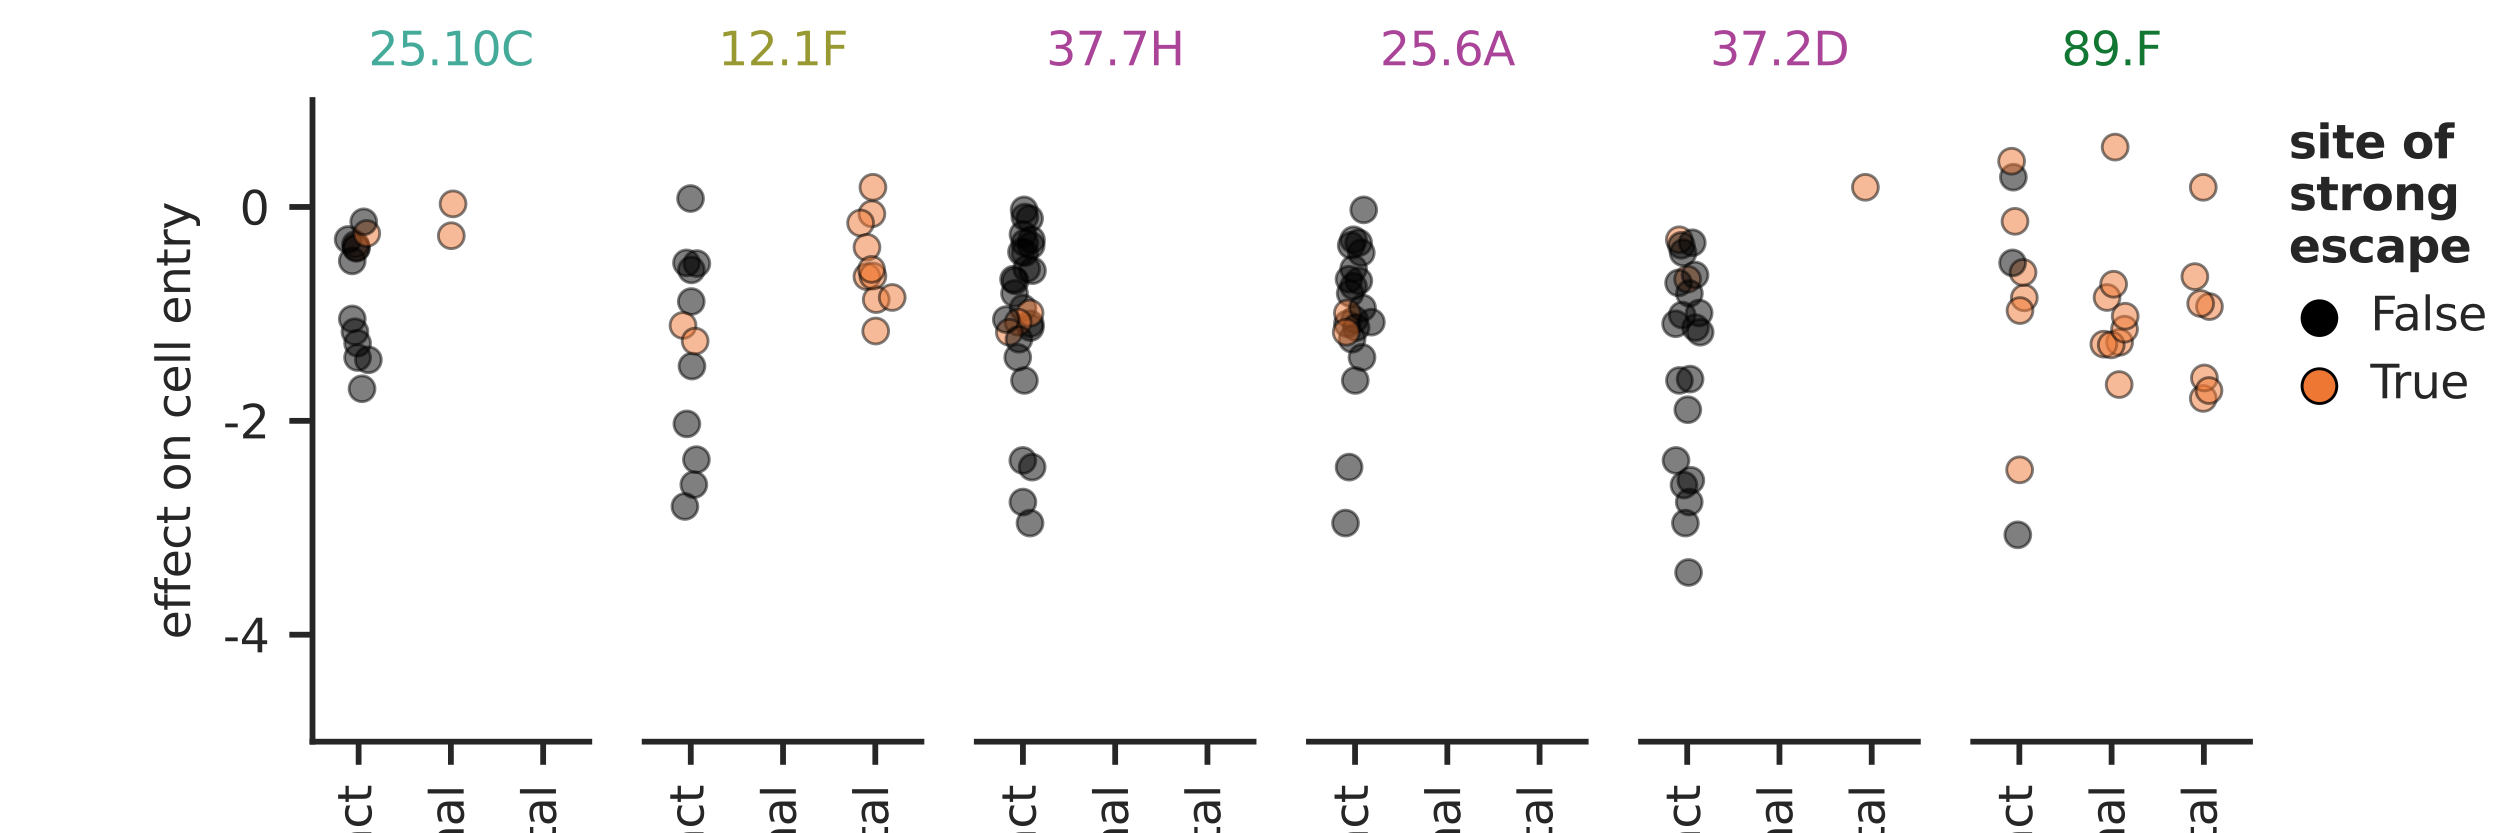 <?xml version="1.0" encoding="utf-8" standalone="no"?>
<!DOCTYPE svg PUBLIC "-//W3C//DTD SVG 1.1//EN"
  "http://www.w3.org/Graphics/SVG/1.1/DTD/svg11.dtd">
<svg xmlns:xlink="http://www.w3.org/1999/xlink" width="432pt" height="144pt" viewBox="0 0 432 144" xmlns="http://www.w3.org/2000/svg" version="1.1">
 <defs>
  <style type="text/css">*{stroke-linejoin: round; stroke-linecap: butt}</style>
 </defs>
 <g id="figure_1">
  <g id="patch_1">
   <path d="M 0 144 
L 432 144 
L 432 0 
L 0 0 
z
" style="fill: #ffffff"/>
  </g>
  <g id="axes_1">
   <g id="patch_2">
    <path d="M 54 128.16 
L 101.829 128.16 
L 101.829 17.28 
L 54 17.28 
z
" style="fill: #ffffff"/>
   </g>
   <g id="matplotlib.axis_1">
    <g id="xtick_1">
     <g id="line2d_1">
      <defs>
       <path id="m4d6851da71" d="M 0 0 
L 0 4 
" style="stroke: #262626"/>
      </defs>
      <g>
       <use xlink:href="#m4d6851da71" x="61.971" y="128.16" style="fill: #262626; stroke: #262626"/>
      </g>
     </g>
     <g id="text_1">
      <!-- contact -->
      <g style="fill: #262626" transform="translate(64.179 165.597) rotate(-90) scale(0.08 -0.08)">
       <defs>
        <path id="DejaVuSans-63" d="M 3122 3366 
L 3122 2828 
Q 2878 2963 2633 3030 
Q 2388 3097 2138 3097 
Q 1578 3097 1268 2742 
Q 959 2388 959 1747 
Q 959 1106 1268 751 
Q 1578 397 2138 397 
Q 2388 397 2633 464 
Q 2878 531 3122 666 
L 3122 134 
Q 2881 22 2623 -34 
Q 2366 -91 2075 -91 
Q 1284 -91 818 406 
Q 353 903 353 1747 
Q 353 2603 823 3093 
Q 1294 3584 2113 3584 
Q 2378 3584 2631 3529 
Q 2884 3475 3122 3366 
z
" transform="scale(0.016)"/>
        <path id="DejaVuSans-6f" d="M 1959 3097 
Q 1497 3097 1228 2736 
Q 959 2375 959 1747 
Q 959 1119 1226 758 
Q 1494 397 1959 397 
Q 2419 397 2687 759 
Q 2956 1122 2956 1747 
Q 2956 2369 2687 2733 
Q 2419 3097 1959 3097 
z
M 1959 3584 
Q 2709 3584 3137 3096 
Q 3566 2609 3566 1747 
Q 3566 888 3137 398 
Q 2709 -91 1959 -91 
Q 1206 -91 779 398 
Q 353 888 353 1747 
Q 353 2609 779 3096 
Q 1206 3584 1959 3584 
z
" transform="scale(0.016)"/>
        <path id="DejaVuSans-6e" d="M 3513 2113 
L 3513 0 
L 2938 0 
L 2938 2094 
Q 2938 2591 2744 2837 
Q 2550 3084 2163 3084 
Q 1697 3084 1428 2787 
Q 1159 2491 1159 1978 
L 1159 0 
L 581 0 
L 581 3500 
L 1159 3500 
L 1159 2956 
Q 1366 3272 1645 3428 
Q 1925 3584 2291 3584 
Q 2894 3584 3203 3211 
Q 3513 2838 3513 2113 
z
" transform="scale(0.016)"/>
        <path id="DejaVuSans-74" d="M 1172 4494 
L 1172 3500 
L 2356 3500 
L 2356 3053 
L 1172 3053 
L 1172 1153 
Q 1172 725 1289 603 
Q 1406 481 1766 481 
L 2356 481 
L 2356 0 
L 1766 0 
Q 1100 0 847 248 
Q 594 497 594 1153 
L 594 3053 
L 172 3053 
L 172 3500 
L 594 3500 
L 594 4494 
L 1172 4494 
z
" transform="scale(0.016)"/>
        <path id="DejaVuSans-61" d="M 2194 1759 
Q 1497 1759 1228 1600 
Q 959 1441 959 1056 
Q 959 750 1161 570 
Q 1363 391 1709 391 
Q 2188 391 2477 730 
Q 2766 1069 2766 1631 
L 2766 1759 
L 2194 1759 
z
M 3341 1997 
L 3341 0 
L 2766 0 
L 2766 531 
Q 2569 213 2275 61 
Q 1981 -91 1556 -91 
Q 1019 -91 701 211 
Q 384 513 384 1019 
Q 384 1609 779 1909 
Q 1175 2209 1959 2209 
L 2766 2209 
L 2766 2266 
Q 2766 2663 2505 2880 
Q 2244 3097 1772 3097 
Q 1472 3097 1187 3025 
Q 903 2953 641 2809 
L 641 3341 
Q 956 3463 1253 3523 
Q 1550 3584 1831 3584 
Q 2591 3584 2966 3190 
Q 3341 2797 3341 1997 
z
" transform="scale(0.016)"/>
       </defs>
       <use xlink:href="#DejaVuSans-63"/>
       <use xlink:href="#DejaVuSans-6f" x="54.98"/>
       <use xlink:href="#DejaVuSans-6e" x="116.162"/>
       <use xlink:href="#DejaVuSans-74" x="179.541"/>
       <use xlink:href="#DejaVuSans-61" x="218.75"/>
       <use xlink:href="#DejaVuSans-63" x="280.029"/>
       <use xlink:href="#DejaVuSans-74" x="335.01"/>
      </g>
     </g>
    </g>
    <g id="xtick_2">
     <g id="line2d_2">
      <g>
       <use xlink:href="#m4d6851da71" x="77.914" y="128.16" style="fill: #262626; stroke: #262626"/>
      </g>
     </g>
     <g id="text_2">
      <!-- proximal -->
      <g style="fill: #262626" transform="translate(80.122 170.368) rotate(-90) scale(0.08 -0.08)">
       <defs>
        <path id="DejaVuSans-70" d="M 1159 525 
L 1159 -1331 
L 581 -1331 
L 581 3500 
L 1159 3500 
L 1159 2969 
Q 1341 3281 1617 3432 
Q 1894 3584 2278 3584 
Q 2916 3584 3314 3078 
Q 3713 2572 3713 1747 
Q 3713 922 3314 415 
Q 2916 -91 2278 -91 
Q 1894 -91 1617 61 
Q 1341 213 1159 525 
z
M 3116 1747 
Q 3116 2381 2855 2742 
Q 2594 3103 2138 3103 
Q 1681 3103 1420 2742 
Q 1159 2381 1159 1747 
Q 1159 1113 1420 752 
Q 1681 391 2138 391 
Q 2594 391 2855 752 
Q 3116 1113 3116 1747 
z
" transform="scale(0.016)"/>
        <path id="DejaVuSans-72" d="M 2631 2963 
Q 2534 3019 2420 3045 
Q 2306 3072 2169 3072 
Q 1681 3072 1420 2755 
Q 1159 2438 1159 1844 
L 1159 0 
L 581 0 
L 581 3500 
L 1159 3500 
L 1159 2956 
Q 1341 3275 1631 3429 
Q 1922 3584 2338 3584 
Q 2397 3584 2469 3576 
Q 2541 3569 2628 3553 
L 2631 2963 
z
" transform="scale(0.016)"/>
        <path id="DejaVuSans-78" d="M 3513 3500 
L 2247 1797 
L 3578 0 
L 2900 0 
L 1881 1375 
L 863 0 
L 184 0 
L 1544 1831 
L 300 3500 
L 978 3500 
L 1906 2253 
L 2834 3500 
L 3513 3500 
z
" transform="scale(0.016)"/>
        <path id="DejaVuSans-69" d="M 603 3500 
L 1178 3500 
L 1178 0 
L 603 0 
L 603 3500 
z
M 603 4863 
L 1178 4863 
L 1178 4134 
L 603 4134 
L 603 4863 
z
" transform="scale(0.016)"/>
        <path id="DejaVuSans-6d" d="M 3328 2828 
Q 3544 3216 3844 3400 
Q 4144 3584 4550 3584 
Q 5097 3584 5394 3201 
Q 5691 2819 5691 2113 
L 5691 0 
L 5113 0 
L 5113 2094 
Q 5113 2597 4934 2840 
Q 4756 3084 4391 3084 
Q 3944 3084 3684 2787 
Q 3425 2491 3425 1978 
L 3425 0 
L 2847 0 
L 2847 2094 
Q 2847 2600 2669 2842 
Q 2491 3084 2119 3084 
Q 1678 3084 1418 2786 
Q 1159 2488 1159 1978 
L 1159 0 
L 581 0 
L 581 3500 
L 1159 3500 
L 1159 2956 
Q 1356 3278 1631 3431 
Q 1906 3584 2284 3584 
Q 2666 3584 2933 3390 
Q 3200 3197 3328 2828 
z
" transform="scale(0.016)"/>
        <path id="DejaVuSans-6c" d="M 603 4863 
L 1178 4863 
L 1178 0 
L 603 0 
L 603 4863 
z
" transform="scale(0.016)"/>
       </defs>
       <use xlink:href="#DejaVuSans-70"/>
       <use xlink:href="#DejaVuSans-72" x="63.477"/>
       <use xlink:href="#DejaVuSans-6f" x="102.34"/>
       <use xlink:href="#DejaVuSans-78" x="160.396"/>
       <use xlink:href="#DejaVuSans-69" x="219.576"/>
       <use xlink:href="#DejaVuSans-6d" x="247.359"/>
       <use xlink:href="#DejaVuSans-61" x="344.771"/>
       <use xlink:href="#DejaVuSans-6c" x="406.051"/>
      </g>
     </g>
    </g>
    <g id="xtick_3">
     <g id="line2d_3">
      <g>
       <use xlink:href="#m4d6851da71" x="93.857" y="128.16" style="fill: #262626; stroke: #262626"/>
      </g>
     </g>
     <g id="text_3">
      <!-- distal -->
      <g style="fill: #262626" transform="translate(96.065 157.39) rotate(-90) scale(0.08 -0.08)">
       <defs>
        <path id="DejaVuSans-64" d="M 2906 2969 
L 2906 4863 
L 3481 4863 
L 3481 0 
L 2906 0 
L 2906 525 
Q 2725 213 2448 61 
Q 2172 -91 1784 -91 
Q 1150 -91 751 415 
Q 353 922 353 1747 
Q 353 2572 751 3078 
Q 1150 3584 1784 3584 
Q 2172 3584 2448 3432 
Q 2725 3281 2906 2969 
z
M 947 1747 
Q 947 1113 1208 752 
Q 1469 391 1925 391 
Q 2381 391 2643 752 
Q 2906 1113 2906 1747 
Q 2906 2381 2643 2742 
Q 2381 3103 1925 3103 
Q 1469 3103 1208 2742 
Q 947 2381 947 1747 
z
" transform="scale(0.016)"/>
        <path id="DejaVuSans-73" d="M 2834 3397 
L 2834 2853 
Q 2591 2978 2328 3040 
Q 2066 3103 1784 3103 
Q 1356 3103 1142 2972 
Q 928 2841 928 2578 
Q 928 2378 1081 2264 
Q 1234 2150 1697 2047 
L 1894 2003 
Q 2506 1872 2764 1633 
Q 3022 1394 3022 966 
Q 3022 478 2636 193 
Q 2250 -91 1575 -91 
Q 1294 -91 989 -36 
Q 684 19 347 128 
L 347 722 
Q 666 556 975 473 
Q 1284 391 1588 391 
Q 1994 391 2212 530 
Q 2431 669 2431 922 
Q 2431 1156 2273 1281 
Q 2116 1406 1581 1522 
L 1381 1569 
Q 847 1681 609 1914 
Q 372 2147 372 2553 
Q 372 3047 722 3315 
Q 1072 3584 1716 3584 
Q 2034 3584 2315 3537 
Q 2597 3491 2834 3397 
z
" transform="scale(0.016)"/>
       </defs>
       <use xlink:href="#DejaVuSans-64"/>
       <use xlink:href="#DejaVuSans-69" x="63.477"/>
       <use xlink:href="#DejaVuSans-73" x="91.26"/>
       <use xlink:href="#DejaVuSans-74" x="143.359"/>
       <use xlink:href="#DejaVuSans-61" x="182.568"/>
       <use xlink:href="#DejaVuSans-6c" x="243.848"/>
      </g>
     </g>
    </g>
   </g>
   <g id="matplotlib.axis_2">
    <g id="ytick_1">
     <g id="line2d_4">
      <defs>
       <path id="m61e4c1824d" d="M 0 0 
L -4 0 
" style="stroke: #262626"/>
      </defs>
      <g>
       <use xlink:href="#m61e4c1824d" x="54" y="109.68" style="fill: #262626; stroke: #262626"/>
      </g>
     </g>
     <g id="text_4">
      <!-- -4 -->
      <g style="fill: #262626" transform="translate(38.524 112.719) scale(0.08 -0.08)">
       <defs>
        <path id="DejaVuSans-2d" d="M 313 2009 
L 1997 2009 
L 1997 1497 
L 313 1497 
L 313 2009 
z
" transform="scale(0.016)"/>
        <path id="DejaVuSans-34" d="M 2419 4116 
L 825 1625 
L 2419 1625 
L 2419 4116 
z
M 2253 4666 
L 3047 4666 
L 3047 1625 
L 3713 1625 
L 3713 1100 
L 3047 1100 
L 3047 0 
L 2419 0 
L 2419 1100 
L 313 1100 
L 313 1709 
L 2253 4666 
z
" transform="scale(0.016)"/>
       </defs>
       <use xlink:href="#DejaVuSans-2d"/>
       <use xlink:href="#DejaVuSans-34" x="36.084"/>
      </g>
     </g>
    </g>
    <g id="ytick_2">
     <g id="line2d_5">
      <g>
       <use xlink:href="#m61e4c1824d" x="54" y="72.72" style="fill: #262626; stroke: #262626"/>
      </g>
     </g>
     <g id="text_5">
      <!-- -2 -->
      <g style="fill: #262626" transform="translate(38.524 75.759) scale(0.08 -0.08)">
       <defs>
        <path id="DejaVuSans-32" d="M 1228 531 
L 3431 531 
L 3431 0 
L 469 0 
L 469 531 
Q 828 903 1448 1529 
Q 2069 2156 2228 2338 
Q 2531 2678 2651 2914 
Q 2772 3150 2772 3378 
Q 2772 3750 2511 3984 
Q 2250 4219 1831 4219 
Q 1534 4219 1204 4116 
Q 875 4013 500 3803 
L 500 4441 
Q 881 4594 1212 4672 
Q 1544 4750 1819 4750 
Q 2544 4750 2975 4387 
Q 3406 4025 3406 3419 
Q 3406 3131 3298 2873 
Q 3191 2616 2906 2266 
Q 2828 2175 2409 1742 
Q 1991 1309 1228 531 
z
" transform="scale(0.016)"/>
       </defs>
       <use xlink:href="#DejaVuSans-2d"/>
       <use xlink:href="#DejaVuSans-32" x="36.084"/>
      </g>
     </g>
    </g>
    <g id="ytick_3">
     <g id="line2d_6">
      <g>
       <use xlink:href="#m61e4c1824d" x="54" y="35.76" style="fill: #262626; stroke: #262626"/>
      </g>
     </g>
     <g id="text_6">
      <!-- 0 -->
      <g style="fill: #262626" transform="translate(41.41 38.799) scale(0.08 -0.08)">
       <defs>
        <path id="DejaVuSans-30" d="M 2034 4250 
Q 1547 4250 1301 3770 
Q 1056 3291 1056 2328 
Q 1056 1369 1301 889 
Q 1547 409 2034 409 
Q 2525 409 2770 889 
Q 3016 1369 3016 2328 
Q 3016 3291 2770 3770 
Q 2525 4250 2034 4250 
z
M 2034 4750 
Q 2819 4750 3233 4129 
Q 3647 3509 3647 2328 
Q 3647 1150 3233 529 
Q 2819 -91 2034 -91 
Q 1250 -91 836 529 
Q 422 1150 422 2328 
Q 422 3509 836 4129 
Q 1250 4750 2034 4750 
z
" transform="scale(0.016)"/>
       </defs>
       <use xlink:href="#DejaVuSans-30"/>
      </g>
     </g>
    </g>
    <g id="text_7">
     <!-- effect on cell entry -->
     <g style="fill: #262626" transform="translate(32.86 110.482) rotate(-90) scale(0.08 -0.08)">
      <defs>
       <path id="DejaVuSans-65" d="M 3597 1894 
L 3597 1613 
L 953 1613 
Q 991 1019 1311 708 
Q 1631 397 2203 397 
Q 2534 397 2845 478 
Q 3156 559 3463 722 
L 3463 178 
Q 3153 47 2828 -22 
Q 2503 -91 2169 -91 
Q 1331 -91 842 396 
Q 353 884 353 1716 
Q 353 2575 817 3079 
Q 1281 3584 2069 3584 
Q 2775 3584 3186 3129 
Q 3597 2675 3597 1894 
z
M 3022 2063 
Q 3016 2534 2758 2815 
Q 2500 3097 2075 3097 
Q 1594 3097 1305 2825 
Q 1016 2553 972 2059 
L 3022 2063 
z
" transform="scale(0.016)"/>
       <path id="DejaVuSans-66" d="M 2375 4863 
L 2375 4384 
L 1825 4384 
Q 1516 4384 1395 4259 
Q 1275 4134 1275 3809 
L 1275 3500 
L 2222 3500 
L 2222 3053 
L 1275 3053 
L 1275 0 
L 697 0 
L 697 3053 
L 147 3053 
L 147 3500 
L 697 3500 
L 697 3744 
Q 697 4328 969 4595 
Q 1241 4863 1831 4863 
L 2375 4863 
z
" transform="scale(0.016)"/>
       <path id="DejaVuSans-20" transform="scale(0.016)"/>
       <path id="DejaVuSans-79" d="M 2059 -325 
Q 1816 -950 1584 -1140 
Q 1353 -1331 966 -1331 
L 506 -1331 
L 506 -850 
L 844 -850 
Q 1081 -850 1212 -737 
Q 1344 -625 1503 -206 
L 1606 56 
L 191 3500 
L 800 3500 
L 1894 763 
L 2988 3500 
L 3597 3500 
L 2059 -325 
z
" transform="scale(0.016)"/>
      </defs>
      <use xlink:href="#DejaVuSans-65"/>
      <use xlink:href="#DejaVuSans-66" x="61.523"/>
      <use xlink:href="#DejaVuSans-66" x="96.729"/>
      <use xlink:href="#DejaVuSans-65" x="131.934"/>
      <use xlink:href="#DejaVuSans-63" x="193.457"/>
      <use xlink:href="#DejaVuSans-74" x="248.438"/>
      <use xlink:href="#DejaVuSans-20" x="287.646"/>
      <use xlink:href="#DejaVuSans-6f" x="319.434"/>
      <use xlink:href="#DejaVuSans-6e" x="380.615"/>
      <use xlink:href="#DejaVuSans-20" x="443.994"/>
      <use xlink:href="#DejaVuSans-63" x="475.781"/>
      <use xlink:href="#DejaVuSans-65" x="530.762"/>
      <use xlink:href="#DejaVuSans-6c" x="592.285"/>
      <use xlink:href="#DejaVuSans-6c" x="620.068"/>
      <use xlink:href="#DejaVuSans-20" x="647.852"/>
      <use xlink:href="#DejaVuSans-65" x="679.639"/>
      <use xlink:href="#DejaVuSans-6e" x="741.162"/>
      <use xlink:href="#DejaVuSans-74" x="804.541"/>
      <use xlink:href="#DejaVuSans-72" x="843.75"/>
      <use xlink:href="#DejaVuSans-79" x="884.863"/>
     </g>
    </g>
   </g>
   <g id="PathCollection_1">
    <defs>
     <path id="C0_0_57a55d015c" d="M 0 2.236 
C 0.593 2.236 1.162 2 1.581 1.581 
C 2 1.162 2.236 0.593 2.236 -0 
C 2.236 -0.593 2 -1.162 1.581 -1.581 
C 1.162 -2 0.593 -2.236 0 -2.236 
C -0.593 -2.236 -1.162 -2 -1.581 -1.581 
C -2 -1.162 -2.236 -0.593 -2.236 0 
C -2.236 0.593 -2 1.162 -1.581 1.581 
C -1.162 2 -0.593 2.236 0 2.236 
z
"/>
    </defs>
    <g clip-path="url(#pbd92e2fc0d)">
     <use xlink:href="#C0_0_57a55d015c" x="62.562" y="67.177" style="fill-opacity: 0.5; stroke: #000000; stroke-opacity: 0.5; stroke-width: 0.5"/>
    </g>
    <g clip-path="url(#pbd92e2fc0d)">
     <use xlink:href="#C0_0_57a55d015c" x="61.795" y="59.307" style="fill-opacity: 0.5; stroke: #000000; stroke-opacity: 0.5; stroke-width: 0.5"/>
    </g>
    <g clip-path="url(#pbd92e2fc0d)">
     <use xlink:href="#C0_0_57a55d015c" x="63.657" y="62.182" style="fill-opacity: 0.5; stroke: #000000; stroke-opacity: 0.5; stroke-width: 0.5"/>
    </g>
    <g clip-path="url(#pbd92e2fc0d)">
     <use xlink:href="#C0_0_57a55d015c" x="61.333" y="57.32" style="fill-opacity: 0.5; stroke: #000000; stroke-opacity: 0.5; stroke-width: 0.5"/>
    </g>
    <g clip-path="url(#pbd92e2fc0d)">
     <use xlink:href="#C0_0_57a55d015c" x="61.56" y="42.753" style="fill: #ee7733; fill-opacity: 0.5; stroke: #000000; stroke-opacity: 0.5; stroke-width: 0.5"/>
    </g>
    <g clip-path="url(#pbd92e2fc0d)">
     <use xlink:href="#C0_0_57a55d015c" x="60.155" y="41.377" style="fill-opacity: 0.5; stroke: #000000; stroke-opacity: 0.5; stroke-width: 0.5"/>
    </g>
    <g clip-path="url(#pbd92e2fc0d)">
     <use xlink:href="#C0_0_57a55d015c" x="61.587" y="42.908" style="fill-opacity: 0.5; stroke: #000000; stroke-opacity: 0.5; stroke-width: 0.5"/>
    </g>
    <g clip-path="url(#pbd92e2fc0d)">
     <use xlink:href="#C0_0_57a55d015c" x="60.868" y="45.084" style="fill-opacity: 0.5; stroke: #000000; stroke-opacity: 0.5; stroke-width: 0.5"/>
    </g>
    <g clip-path="url(#pbd92e2fc0d)">
     <use xlink:href="#C0_0_57a55d015c" x="61.788" y="61.782" style="fill-opacity: 0.5; stroke: #000000; stroke-opacity: 0.5; stroke-width: 0.5"/>
    </g>
    <g clip-path="url(#pbd92e2fc0d)">
     <use xlink:href="#C0_0_57a55d015c" x="61.427" y="42.239" style="fill-opacity: 0.5; stroke: #000000; stroke-opacity: 0.5; stroke-width: 0.5"/>
    </g>
    <g clip-path="url(#pbd92e2fc0d)">
     <use xlink:href="#C0_0_57a55d015c" x="60.874" y="55.109" style="fill-opacity: 0.5; stroke: #000000; stroke-opacity: 0.5; stroke-width: 0.5"/>
    </g>
    <g clip-path="url(#pbd92e2fc0d)">
     <use xlink:href="#C0_0_57a55d015c" x="63.377" y="40.331" style="fill: #ee7733; fill-opacity: 0.5; stroke: #000000; stroke-opacity: 0.5; stroke-width: 0.5"/>
    </g>
    <g clip-path="url(#pbd92e2fc0d)">
     <use xlink:href="#C0_0_57a55d015c" x="62.85" y="38.331" style="fill-opacity: 0.5; stroke: #000000; stroke-opacity: 0.5; stroke-width: 0.5"/>
    </g>
    <g clip-path="url(#pbd92e2fc0d)">
     <use xlink:href="#C0_0_57a55d015c" x="77.985" y="40.734" style="fill: #ee7733; fill-opacity: 0.5; stroke: #000000; stroke-opacity: 0.5; stroke-width: 0.5"/>
    </g>
    <g clip-path="url(#pbd92e2fc0d)">
     <use xlink:href="#C0_0_57a55d015c" x="78.286" y="35.229" style="fill: #ee7733; fill-opacity: 0.5; stroke: #000000; stroke-opacity: 0.5; stroke-width: 0.5"/>
    </g>
   </g>
   <g id="PathCollection_2"/>
   <g id="PathCollection_3"/>
   <g id="patch_3">
    <path d="M 54 128.16 
L 54 17.28 
" style="fill: none; stroke: #262626; stroke-linejoin: miter; stroke-linecap: square"/>
   </g>
   <g id="patch_4">
    <path d="M 54 128.16 
L 101.829 128.16 
" style="fill: none; stroke: #262626; stroke-linejoin: miter; stroke-linecap: square"/>
   </g>
   <g id="text_8">
    <!-- 25.10C -->
    <g style="fill: #44aa99" transform="translate(63.67 11.28) scale(0.08 -0.08)">
     <defs>
      <path id="DejaVuSans-35" d="M 691 4666 
L 3169 4666 
L 3169 4134 
L 1269 4134 
L 1269 2991 
Q 1406 3038 1543 3061 
Q 1681 3084 1819 3084 
Q 2600 3084 3056 2656 
Q 3513 2228 3513 1497 
Q 3513 744 3044 326 
Q 2575 -91 1722 -91 
Q 1428 -91 1123 -41 
Q 819 9 494 109 
L 494 744 
Q 775 591 1075 516 
Q 1375 441 1709 441 
Q 2250 441 2565 725 
Q 2881 1009 2881 1497 
Q 2881 1984 2565 2268 
Q 2250 2553 1709 2553 
Q 1456 2553 1204 2497 
Q 953 2441 691 2322 
L 691 4666 
z
" transform="scale(0.016)"/>
      <path id="DejaVuSans-2e" d="M 684 794 
L 1344 794 
L 1344 0 
L 684 0 
L 684 794 
z
" transform="scale(0.016)"/>
      <path id="DejaVuSans-31" d="M 794 531 
L 1825 531 
L 1825 4091 
L 703 3866 
L 703 4441 
L 1819 4666 
L 2450 4666 
L 2450 531 
L 3481 531 
L 3481 0 
L 794 0 
L 794 531 
z
" transform="scale(0.016)"/>
      <path id="DejaVuSans-43" d="M 4122 4306 
L 4122 3641 
Q 3803 3938 3442 4084 
Q 3081 4231 2675 4231 
Q 1875 4231 1450 3742 
Q 1025 3253 1025 2328 
Q 1025 1406 1450 917 
Q 1875 428 2675 428 
Q 3081 428 3442 575 
Q 3803 722 4122 1019 
L 4122 359 
Q 3791 134 3420 21 
Q 3050 -91 2638 -91 
Q 1578 -91 968 557 
Q 359 1206 359 2328 
Q 359 3453 968 4101 
Q 1578 4750 2638 4750 
Q 3056 4750 3426 4639 
Q 3797 4528 4122 4306 
z
" transform="scale(0.016)"/>
     </defs>
     <use xlink:href="#DejaVuSans-32"/>
     <use xlink:href="#DejaVuSans-35" x="63.623"/>
     <use xlink:href="#DejaVuSans-2e" x="127.246"/>
     <use xlink:href="#DejaVuSans-31" x="159.033"/>
     <use xlink:href="#DejaVuSans-30" x="222.656"/>
     <use xlink:href="#DejaVuSans-43" x="286.279"/>
    </g>
   </g>
  </g>
  <g id="axes_2">
   <g id="patch_5">
    <path d="M 111.394 128.16 
L 159.223 128.16 
L 159.223 17.28 
L 111.394 17.28 
z
" style="fill: #ffffff"/>
   </g>
   <g id="matplotlib.axis_3">
    <g id="xtick_4">
     <g id="line2d_7">
      <g>
       <use xlink:href="#m4d6851da71" x="119.366" y="128.16" style="fill: #262626; stroke: #262626"/>
      </g>
     </g>
     <g id="text_9">
      <!-- contact -->
      <g style="fill: #262626" transform="translate(121.573 165.597) rotate(-90) scale(0.08 -0.08)">
       <use xlink:href="#DejaVuSans-63"/>
       <use xlink:href="#DejaVuSans-6f" x="54.98"/>
       <use xlink:href="#DejaVuSans-6e" x="116.162"/>
       <use xlink:href="#DejaVuSans-74" x="179.541"/>
       <use xlink:href="#DejaVuSans-61" x="218.75"/>
       <use xlink:href="#DejaVuSans-63" x="280.029"/>
       <use xlink:href="#DejaVuSans-74" x="335.01"/>
      </g>
     </g>
    </g>
    <g id="xtick_5">
     <g id="line2d_8">
      <g>
       <use xlink:href="#m4d6851da71" x="135.309" y="128.16" style="fill: #262626; stroke: #262626"/>
      </g>
     </g>
     <g id="text_10">
      <!-- proximal -->
      <g style="fill: #262626" transform="translate(137.516 170.368) rotate(-90) scale(0.08 -0.08)">
       <use xlink:href="#DejaVuSans-70"/>
       <use xlink:href="#DejaVuSans-72" x="63.477"/>
       <use xlink:href="#DejaVuSans-6f" x="102.34"/>
       <use xlink:href="#DejaVuSans-78" x="160.396"/>
       <use xlink:href="#DejaVuSans-69" x="219.576"/>
       <use xlink:href="#DejaVuSans-6d" x="247.359"/>
       <use xlink:href="#DejaVuSans-61" x="344.771"/>
       <use xlink:href="#DejaVuSans-6c" x="406.051"/>
      </g>
     </g>
    </g>
    <g id="xtick_6">
     <g id="line2d_9">
      <g>
       <use xlink:href="#m4d6851da71" x="151.251" y="128.16" style="fill: #262626; stroke: #262626"/>
      </g>
     </g>
     <g id="text_11">
      <!-- distal -->
      <g style="fill: #262626" transform="translate(153.459 157.39) rotate(-90) scale(0.08 -0.08)">
       <use xlink:href="#DejaVuSans-64"/>
       <use xlink:href="#DejaVuSans-69" x="63.477"/>
       <use xlink:href="#DejaVuSans-73" x="91.26"/>
       <use xlink:href="#DejaVuSans-74" x="143.359"/>
       <use xlink:href="#DejaVuSans-61" x="182.568"/>
       <use xlink:href="#DejaVuSans-6c" x="243.848"/>
      </g>
     </g>
    </g>
   </g>
   <g id="matplotlib.axis_4"/>
   <g id="PathCollection_4">
    <defs>
     <path id="C1_0_0076ae75c3" d="M 0 2.236 
C 0.593 2.236 1.162 2 1.581 1.581 
C 2 1.162 2.236 0.593 2.236 -0 
C 2.236 -0.593 2 -1.162 1.581 -1.581 
C 1.162 -2 0.593 -2.236 0 -2.236 
C -0.593 -2.236 -1.162 -2 -1.581 -1.581 
C -2 -1.162 -2.236 -0.593 -2.236 0 
C -2.236 0.593 -2 1.162 -1.581 1.581 
C -1.162 2 -0.593 2.236 0 2.236 
z
"/>
    </defs>
    <g clip-path="url(#p486d02bf85)">
     <use xlink:href="#C1_0_0076ae75c3" x="119.452" y="52.105" style="fill-opacity: 0.5; stroke: #000000; stroke-opacity: 0.5; stroke-width: 0.5"/>
    </g>
    <g clip-path="url(#p486d02bf85)">
     <use xlink:href="#C1_0_0076ae75c3" x="119.896" y="83.75" style="fill-opacity: 0.5; stroke: #000000; stroke-opacity: 0.5; stroke-width: 0.5"/>
    </g>
    <g clip-path="url(#p486d02bf85)">
     <use xlink:href="#C1_0_0076ae75c3" x="119.325" y="34.305" style="fill-opacity: 0.5; stroke: #000000; stroke-opacity: 0.5; stroke-width: 0.5"/>
    </g>
    <g clip-path="url(#p486d02bf85)">
     <use xlink:href="#C1_0_0076ae75c3" x="118.622" y="45.43" style="fill-opacity: 0.5; stroke: #000000; stroke-opacity: 0.5; stroke-width: 0.5"/>
    </g>
    <g clip-path="url(#p486d02bf85)">
     <use xlink:href="#C1_0_0076ae75c3" x="120.413" y="45.544" style="fill-opacity: 0.5; stroke: #000000; stroke-opacity: 0.5; stroke-width: 0.5"/>
    </g>
    <g clip-path="url(#p486d02bf85)">
     <use xlink:href="#C1_0_0076ae75c3" x="118.024" y="56.237" style="fill: #ee7733; fill-opacity: 0.5; stroke: #000000; stroke-opacity: 0.5; stroke-width: 0.5"/>
    </g>
    <g clip-path="url(#p486d02bf85)">
     <use xlink:href="#C1_0_0076ae75c3" x="119.474" y="46.638" style="fill-opacity: 0.5; stroke: #000000; stroke-opacity: 0.5; stroke-width: 0.5"/>
    </g>
    <g clip-path="url(#p486d02bf85)">
     <use xlink:href="#C1_0_0076ae75c3" x="119.575" y="63.262" style="fill-opacity: 0.5; stroke: #000000; stroke-opacity: 0.5; stroke-width: 0.5"/>
    </g>
    <g clip-path="url(#p486d02bf85)">
     <use xlink:href="#C1_0_0076ae75c3" x="120.34" y="79.421" style="fill-opacity: 0.5; stroke: #000000; stroke-opacity: 0.5; stroke-width: 0.5"/>
    </g>
    <g clip-path="url(#p486d02bf85)">
     <use xlink:href="#C1_0_0076ae75c3" x="120.121" y="58.946" style="fill: #ee7733; fill-opacity: 0.5; stroke: #000000; stroke-opacity: 0.5; stroke-width: 0.5"/>
    </g>
    <g clip-path="url(#p486d02bf85)">
     <use xlink:href="#C1_0_0076ae75c3" x="118.351" y="87.516" style="fill-opacity: 0.5; stroke: #000000; stroke-opacity: 0.5; stroke-width: 0.5"/>
    </g>
    <g clip-path="url(#p486d02bf85)">
     <use xlink:href="#C1_0_0076ae75c3" x="118.692" y="73.248" style="fill-opacity: 0.5; stroke: #000000; stroke-opacity: 0.5; stroke-width: 0.5"/>
    </g>
    <g clip-path="url(#p486d02bf85)">
     <use xlink:href="#C1_0_0076ae75c3" x="149.803" y="47.8" style="fill: #ee7733; fill-opacity: 0.5; stroke: #000000; stroke-opacity: 0.5; stroke-width: 0.5"/>
    </g>
    <g clip-path="url(#p486d02bf85)">
     <use xlink:href="#C1_0_0076ae75c3" x="151.414" y="51.765" style="fill: #ee7733; fill-opacity: 0.5; stroke: #000000; stroke-opacity: 0.5; stroke-width: 0.5"/>
    </g>
    <g clip-path="url(#p486d02bf85)">
     <use xlink:href="#C1_0_0076ae75c3" x="150.667" y="36.951" style="fill: #ee7733; fill-opacity: 0.5; stroke: #000000; stroke-opacity: 0.5; stroke-width: 0.5"/>
    </g>
    <g clip-path="url(#p486d02bf85)">
     <use xlink:href="#C1_0_0076ae75c3" x="148.711" y="38.53" style="fill: #ee7733; fill-opacity: 0.5; stroke: #000000; stroke-opacity: 0.5; stroke-width: 0.5"/>
    </g>
    <g clip-path="url(#p486d02bf85)">
     <use xlink:href="#C1_0_0076ae75c3" x="154.176" y="51.403" style="fill: #ee7733; fill-opacity: 0.5; stroke: #000000; stroke-opacity: 0.5; stroke-width: 0.5"/>
    </g>
    <g clip-path="url(#p486d02bf85)">
     <use xlink:href="#C1_0_0076ae75c3" x="150.843" y="32.365" style="fill: #ee7733; fill-opacity: 0.5; stroke: #000000; stroke-opacity: 0.5; stroke-width: 0.5"/>
    </g>
    <g clip-path="url(#p486d02bf85)">
     <use xlink:href="#C1_0_0076ae75c3" x="151.323" y="57.201" style="fill: #ee7733; fill-opacity: 0.5; stroke: #000000; stroke-opacity: 0.5; stroke-width: 0.5"/>
    </g>
    <g clip-path="url(#p486d02bf85)">
     <use xlink:href="#C1_0_0076ae75c3" x="149.811" y="42.735" style="fill: #ee7733; fill-opacity: 0.5; stroke: #000000; stroke-opacity: 0.5; stroke-width: 0.5"/>
    </g>
    <g clip-path="url(#p486d02bf85)">
     <use xlink:href="#C1_0_0076ae75c3" x="150.838" y="47.691" style="fill: #ee7733; fill-opacity: 0.5; stroke: #000000; stroke-opacity: 0.5; stroke-width: 0.5"/>
    </g>
    <g clip-path="url(#p486d02bf85)">
     <use xlink:href="#C1_0_0076ae75c3" x="150.611" y="46.556" style="fill: #ee7733; fill-opacity: 0.5; stroke: #000000; stroke-opacity: 0.5; stroke-width: 0.5"/>
    </g>
   </g>
   <g id="PathCollection_5"/>
   <g id="PathCollection_6"/>
   <g id="patch_6">
    <path d="M 111.394 128.16 
L 111.394 17.28 
" style="fill: none"/>
   </g>
   <g id="patch_7">
    <path d="M 111.394 128.16 
L 159.223 128.16 
" style="fill: none; stroke: #262626; stroke-linejoin: miter; stroke-linecap: square"/>
   </g>
   <g id="text_12">
    <!-- 12.1F -->
    <g style="fill: #999933" transform="translate(124.102 11.28) scale(0.08 -0.08)">
     <defs>
      <path id="DejaVuSans-46" d="M 628 4666 
L 3309 4666 
L 3309 4134 
L 1259 4134 
L 1259 2759 
L 3109 2759 
L 3109 2228 
L 1259 2228 
L 1259 0 
L 628 0 
L 628 4666 
z
" transform="scale(0.016)"/>
     </defs>
     <use xlink:href="#DejaVuSans-31"/>
     <use xlink:href="#DejaVuSans-32" x="63.623"/>
     <use xlink:href="#DejaVuSans-2e" x="127.246"/>
     <use xlink:href="#DejaVuSans-31" x="159.033"/>
     <use xlink:href="#DejaVuSans-46" x="222.656"/>
    </g>
   </g>
  </g>
  <g id="axes_3">
   <g id="patch_8">
    <path d="M 168.789 128.16 
L 216.617 128.16 
L 216.617 17.28 
L 168.789 17.28 
z
" style="fill: #ffffff"/>
   </g>
   <g id="matplotlib.axis_5">
    <g id="xtick_7">
     <g id="line2d_10">
      <g>
       <use xlink:href="#m4d6851da71" x="176.76" y="128.16" style="fill: #262626; stroke: #262626"/>
      </g>
     </g>
     <g id="text_13">
      <!-- contact -->
      <g style="fill: #262626" transform="translate(178.968 165.597) rotate(-90) scale(0.08 -0.08)">
       <use xlink:href="#DejaVuSans-63"/>
       <use xlink:href="#DejaVuSans-6f" x="54.98"/>
       <use xlink:href="#DejaVuSans-6e" x="116.162"/>
       <use xlink:href="#DejaVuSans-74" x="179.541"/>
       <use xlink:href="#DejaVuSans-61" x="218.75"/>
       <use xlink:href="#DejaVuSans-63" x="280.029"/>
       <use xlink:href="#DejaVuSans-74" x="335.01"/>
      </g>
     </g>
    </g>
    <g id="xtick_8">
     <g id="line2d_11">
      <g>
       <use xlink:href="#m4d6851da71" x="192.703" y="128.16" style="fill: #262626; stroke: #262626"/>
      </g>
     </g>
     <g id="text_14">
      <!-- proximal -->
      <g style="fill: #262626" transform="translate(194.91 170.368) rotate(-90) scale(0.08 -0.08)">
       <use xlink:href="#DejaVuSans-70"/>
       <use xlink:href="#DejaVuSans-72" x="63.477"/>
       <use xlink:href="#DejaVuSans-6f" x="102.34"/>
       <use xlink:href="#DejaVuSans-78" x="160.396"/>
       <use xlink:href="#DejaVuSans-69" x="219.576"/>
       <use xlink:href="#DejaVuSans-6d" x="247.359"/>
       <use xlink:href="#DejaVuSans-61" x="344.771"/>
       <use xlink:href="#DejaVuSans-6c" x="406.051"/>
      </g>
     </g>
    </g>
    <g id="xtick_9">
     <g id="line2d_12">
      <g>
       <use xlink:href="#m4d6851da71" x="208.646" y="128.16" style="fill: #262626; stroke: #262626"/>
      </g>
     </g>
     <g id="text_15">
      <!-- distal -->
      <g style="fill: #262626" transform="translate(210.853 157.39) rotate(-90) scale(0.08 -0.08)">
       <use xlink:href="#DejaVuSans-64"/>
       <use xlink:href="#DejaVuSans-69" x="63.477"/>
       <use xlink:href="#DejaVuSans-73" x="91.26"/>
       <use xlink:href="#DejaVuSans-74" x="143.359"/>
       <use xlink:href="#DejaVuSans-61" x="182.568"/>
       <use xlink:href="#DejaVuSans-6c" x="243.848"/>
      </g>
     </g>
    </g>
   </g>
   <g id="matplotlib.axis_6"/>
   <g id="PathCollection_7">
    <defs>
     <path id="C2_0_c184f06e17" d="M 0 2.236 
C 0.593 2.236 1.162 2 1.581 1.581 
C 2 1.162 2.236 0.593 2.236 -0 
C 2.236 -0.593 2 -1.162 1.581 -1.581 
C 1.162 -2 0.593 -2.236 0 -2.236 
C -0.593 -2.236 -1.162 -2 -1.581 -1.581 
C -2 -1.162 -2.236 -0.593 -2.236 0 
C -2.236 0.593 -2 1.162 -1.581 1.581 
C -1.162 2 -0.593 2.236 0 2.236 
z
"/>
    </defs>
    <g clip-path="url(#pdef53fd8fd)">
     <use xlink:href="#C2_0_c184f06e17" x="178.046" y="56.606" style="fill-opacity: 0.5; stroke: #000000; stroke-opacity: 0.5; stroke-width: 0.5"/>
    </g>
    <g clip-path="url(#pdef53fd8fd)">
     <use xlink:href="#C2_0_c184f06e17" x="177.415" y="46.439" style="fill-opacity: 0.5; stroke: #000000; stroke-opacity: 0.5; stroke-width: 0.5"/>
    </g>
    <g clip-path="url(#pdef53fd8fd)">
     <use xlink:href="#C2_0_c184f06e17" x="176.781" y="53.212" style="fill-opacity: 0.5; stroke: #000000; stroke-opacity: 0.5; stroke-width: 0.5"/>
    </g>
    <g clip-path="url(#pdef53fd8fd)">
     <use xlink:href="#C2_0_c184f06e17" x="176.77" y="40.503" style="fill-opacity: 0.5; stroke: #000000; stroke-opacity: 0.5; stroke-width: 0.5"/>
    </g>
    <g clip-path="url(#pdef53fd8fd)">
     <use xlink:href="#C2_0_c184f06e17" x="176.51" y="43.546" style="fill-opacity: 0.5; stroke: #000000; stroke-opacity: 0.5; stroke-width: 0.5"/>
    </g>
    <g clip-path="url(#pdef53fd8fd)">
     <use xlink:href="#C2_0_c184f06e17" x="177.915" y="37.77" style="fill-opacity: 0.5; stroke: #000000; stroke-opacity: 0.5; stroke-width: 0.5"/>
    </g>
    <g clip-path="url(#pdef53fd8fd)">
     <use xlink:href="#C2_0_c184f06e17" x="175.434" y="48.531" style="fill-opacity: 0.5; stroke: #000000; stroke-opacity: 0.5; stroke-width: 0.5"/>
    </g>
    <g clip-path="url(#pdef53fd8fd)">
     <use xlink:href="#C2_0_c184f06e17" x="178.185" y="42.399" style="fill-opacity: 0.5; stroke: #000000; stroke-opacity: 0.5; stroke-width: 0.5"/>
    </g>
    <g clip-path="url(#pdef53fd8fd)">
     <use xlink:href="#C2_0_c184f06e17" x="177.086" y="43.672" style="fill-opacity: 0.5; stroke: #000000; stroke-opacity: 0.5; stroke-width: 0.5"/>
    </g>
    <g clip-path="url(#pdef53fd8fd)">
     <use xlink:href="#C2_0_c184f06e17" x="176.758" y="86.756" style="fill-opacity: 0.5; stroke: #000000; stroke-opacity: 0.5; stroke-width: 0.5"/>
    </g>
    <g clip-path="url(#pdef53fd8fd)">
     <use xlink:href="#C2_0_c184f06e17" x="175.14" y="48.247" style="fill-opacity: 0.5; stroke: #000000; stroke-opacity: 0.5; stroke-width: 0.5"/>
    </g>
    <g clip-path="url(#pdef53fd8fd)">
     <use xlink:href="#C2_0_c184f06e17" x="178.043" y="55.944" style="fill-opacity: 0.5; stroke: #000000; stroke-opacity: 0.5; stroke-width: 0.5"/>
    </g>
    <g clip-path="url(#pdef53fd8fd)">
     <use xlink:href="#C2_0_c184f06e17" x="178.238" y="41.431" style="fill-opacity: 0.5; stroke: #000000; stroke-opacity: 0.5; stroke-width: 0.5"/>
    </g>
    <g clip-path="url(#pdef53fd8fd)">
     <use xlink:href="#C2_0_c184f06e17" x="177.09" y="41.948" style="fill-opacity: 0.5; stroke: #000000; stroke-opacity: 0.5; stroke-width: 0.5"/>
    </g>
    <g clip-path="url(#pdef53fd8fd)">
     <use xlink:href="#C2_0_c184f06e17" x="177.986" y="90.389" style="fill-opacity: 0.5; stroke: #000000; stroke-opacity: 0.5; stroke-width: 0.5"/>
    </g>
    <g clip-path="url(#pdef53fd8fd)">
     <use xlink:href="#C2_0_c184f06e17" x="175.308" y="50.707" style="fill-opacity: 0.5; stroke: #000000; stroke-opacity: 0.5; stroke-width: 0.5"/>
    </g>
    <g clip-path="url(#pdef53fd8fd)">
     <use xlink:href="#C2_0_c184f06e17" x="177.999" y="54.088" style="fill: #ee7733; fill-opacity: 0.5; stroke: #000000; stroke-opacity: 0.5; stroke-width: 0.5"/>
    </g>
    <g clip-path="url(#pdef53fd8fd)">
     <use xlink:href="#C2_0_c184f06e17" x="175.929" y="55.665" style="fill: #ee7733; fill-opacity: 0.5; stroke: #000000; stroke-opacity: 0.5; stroke-width: 0.5"/>
    </g>
    <g clip-path="url(#pdef53fd8fd)">
     <use xlink:href="#C2_0_c184f06e17" x="174.411" y="57.409" style="fill: #ee7733; fill-opacity: 0.5; stroke: #000000; stroke-opacity: 0.5; stroke-width: 0.5"/>
    </g>
    <g clip-path="url(#pdef53fd8fd)">
     <use xlink:href="#C2_0_c184f06e17" x="178.356" y="80.721" style="fill-opacity: 0.5; stroke: #000000; stroke-opacity: 0.5; stroke-width: 0.5"/>
    </g>
    <g clip-path="url(#pdef53fd8fd)">
     <use xlink:href="#C2_0_c184f06e17" x="176.078" y="58.62" style="fill-opacity: 0.5; stroke: #000000; stroke-opacity: 0.5; stroke-width: 0.5"/>
    </g>
    <g clip-path="url(#pdef53fd8fd)">
     <use xlink:href="#C2_0_c184f06e17" x="175.866" y="61.755" style="fill-opacity: 0.5; stroke: #000000; stroke-opacity: 0.5; stroke-width: 0.5"/>
    </g>
    <g clip-path="url(#pdef53fd8fd)">
     <use xlink:href="#C2_0_c184f06e17" x="176.745" y="79.564" style="fill-opacity: 0.5; stroke: #000000; stroke-opacity: 0.5; stroke-width: 0.5"/>
    </g>
    <g clip-path="url(#pdef53fd8fd)">
     <use xlink:href="#C2_0_c184f06e17" x="177.026" y="65.74" style="fill-opacity: 0.5; stroke: #000000; stroke-opacity: 0.5; stroke-width: 0.5"/>
    </g>
    <g clip-path="url(#pdef53fd8fd)">
     <use xlink:href="#C2_0_c184f06e17" x="173.887" y="55.217" style="fill-opacity: 0.5; stroke: #000000; stroke-opacity: 0.5; stroke-width: 0.5"/>
    </g>
    <g clip-path="url(#pdef53fd8fd)">
     <use xlink:href="#C2_0_c184f06e17" x="177.093" y="37.509" style="fill-opacity: 0.5; stroke: #000000; stroke-opacity: 0.5; stroke-width: 0.5"/>
    </g>
    <g clip-path="url(#pdef53fd8fd)">
     <use xlink:href="#C2_0_c184f06e17" x="178.416" y="46.769" style="fill-opacity: 0.5; stroke: #000000; stroke-opacity: 0.5; stroke-width: 0.5"/>
    </g>
    <g clip-path="url(#pdef53fd8fd)">
     <use xlink:href="#C2_0_c184f06e17" x="176.965" y="36.267" style="fill-opacity: 0.5; stroke: #000000; stroke-opacity: 0.5; stroke-width: 0.5"/>
    </g>
   </g>
   <g id="PathCollection_8"/>
   <g id="PathCollection_9"/>
   <g id="patch_9">
    <path d="M 168.789 128.16 
L 168.789 17.28 
" style="fill: none"/>
   </g>
   <g id="patch_10">
    <path d="M 168.789 128.16 
L 216.617 128.16 
" style="fill: none; stroke: #262626; stroke-linejoin: miter; stroke-linecap: square"/>
   </g>
   <g id="text_16">
    <!-- 37.7H -->
    <g style="fill: #aa4499" transform="translate(180.788 11.28) scale(0.08 -0.08)">
     <defs>
      <path id="DejaVuSans-33" d="M 2597 2516 
Q 3050 2419 3304 2112 
Q 3559 1806 3559 1356 
Q 3559 666 3084 287 
Q 2609 -91 1734 -91 
Q 1441 -91 1130 -33 
Q 819 25 488 141 
L 488 750 
Q 750 597 1062 519 
Q 1375 441 1716 441 
Q 2309 441 2620 675 
Q 2931 909 2931 1356 
Q 2931 1769 2642 2001 
Q 2353 2234 1838 2234 
L 1294 2234 
L 1294 2753 
L 1863 2753 
Q 2328 2753 2575 2939 
Q 2822 3125 2822 3475 
Q 2822 3834 2567 4026 
Q 2313 4219 1838 4219 
Q 1578 4219 1281 4162 
Q 984 4106 628 3988 
L 628 4550 
Q 988 4650 1302 4700 
Q 1616 4750 1894 4750 
Q 2613 4750 3031 4423 
Q 3450 4097 3450 3541 
Q 3450 3153 3228 2886 
Q 3006 2619 2597 2516 
z
" transform="scale(0.016)"/>
      <path id="DejaVuSans-37" d="M 525 4666 
L 3525 4666 
L 3525 4397 
L 1831 0 
L 1172 0 
L 2766 4134 
L 525 4134 
L 525 4666 
z
" transform="scale(0.016)"/>
      <path id="DejaVuSans-48" d="M 628 4666 
L 1259 4666 
L 1259 2753 
L 3553 2753 
L 3553 4666 
L 4184 4666 
L 4184 0 
L 3553 0 
L 3553 2222 
L 1259 2222 
L 1259 0 
L 628 0 
L 628 4666 
z
" transform="scale(0.016)"/>
     </defs>
     <use xlink:href="#DejaVuSans-33"/>
     <use xlink:href="#DejaVuSans-37" x="63.623"/>
     <use xlink:href="#DejaVuSans-2e" x="127.246"/>
     <use xlink:href="#DejaVuSans-37" x="159.033"/>
     <use xlink:href="#DejaVuSans-48" x="222.656"/>
    </g>
   </g>
  </g>
  <g id="axes_4">
   <g id="patch_11">
    <path d="M 226.183 128.16 
L 274.011 128.16 
L 274.011 17.28 
L 226.183 17.28 
z
" style="fill: #ffffff"/>
   </g>
   <g id="matplotlib.axis_7">
    <g id="xtick_10">
     <g id="line2d_13">
      <g>
       <use xlink:href="#m4d6851da71" x="234.154" y="128.16" style="fill: #262626; stroke: #262626"/>
      </g>
     </g>
     <g id="text_17">
      <!-- contact -->
      <g style="fill: #262626" transform="translate(236.362 165.597) rotate(-90) scale(0.08 -0.08)">
       <use xlink:href="#DejaVuSans-63"/>
       <use xlink:href="#DejaVuSans-6f" x="54.98"/>
       <use xlink:href="#DejaVuSans-6e" x="116.162"/>
       <use xlink:href="#DejaVuSans-74" x="179.541"/>
       <use xlink:href="#DejaVuSans-61" x="218.75"/>
       <use xlink:href="#DejaVuSans-63" x="280.029"/>
       <use xlink:href="#DejaVuSans-74" x="335.01"/>
      </g>
     </g>
    </g>
    <g id="xtick_11">
     <g id="line2d_14">
      <g>
       <use xlink:href="#m4d6851da71" x="250.097" y="128.16" style="fill: #262626; stroke: #262626"/>
      </g>
     </g>
     <g id="text_18">
      <!-- proximal -->
      <g style="fill: #262626" transform="translate(252.305 170.368) rotate(-90) scale(0.08 -0.08)">
       <use xlink:href="#DejaVuSans-70"/>
       <use xlink:href="#DejaVuSans-72" x="63.477"/>
       <use xlink:href="#DejaVuSans-6f" x="102.34"/>
       <use xlink:href="#DejaVuSans-78" x="160.396"/>
       <use xlink:href="#DejaVuSans-69" x="219.576"/>
       <use xlink:href="#DejaVuSans-6d" x="247.359"/>
       <use xlink:href="#DejaVuSans-61" x="344.771"/>
       <use xlink:href="#DejaVuSans-6c" x="406.051"/>
      </g>
     </g>
    </g>
    <g id="xtick_12">
     <g id="line2d_15">
      <g>
       <use xlink:href="#m4d6851da71" x="266.04" y="128.16" style="fill: #262626; stroke: #262626"/>
      </g>
     </g>
     <g id="text_19">
      <!-- distal -->
      <g style="fill: #262626" transform="translate(268.248 157.39) rotate(-90) scale(0.08 -0.08)">
       <use xlink:href="#DejaVuSans-64"/>
       <use xlink:href="#DejaVuSans-69" x="63.477"/>
       <use xlink:href="#DejaVuSans-73" x="91.26"/>
       <use xlink:href="#DejaVuSans-74" x="143.359"/>
       <use xlink:href="#DejaVuSans-61" x="182.568"/>
       <use xlink:href="#DejaVuSans-6c" x="243.848"/>
      </g>
     </g>
    </g>
   </g>
   <g id="matplotlib.axis_8"/>
   <g id="PathCollection_10">
    <defs>
     <path id="C3_0_cd77402c19" d="M 0 2.236 
C 0.593 2.236 1.162 2 1.581 1.581 
C 2 1.162 2.236 0.593 2.236 -0 
C 2.236 -0.593 2 -1.162 1.581 -1.581 
C 1.162 -2 0.593 -2.236 0 -2.236 
C -0.593 -2.236 -1.162 -2 -1.581 -1.581 
C -2 -1.162 -2.236 -0.593 -2.236 0 
C -2.236 0.593 -2 1.162 -1.581 1.581 
C -1.162 2 -0.593 2.236 0 2.236 
z
"/>
    </defs>
    <g clip-path="url(#pc787c67312)">
     <use xlink:href="#C3_0_cd77402c19" x="233.885" y="49.464" style="fill-opacity: 0.5; stroke: #000000; stroke-opacity: 0.5; stroke-width: 0.5"/>
    </g>
    <g clip-path="url(#pc787c67312)">
     <use xlink:href="#C3_0_cd77402c19" x="234.19" y="65.74" style="fill-opacity: 0.5; stroke: #000000; stroke-opacity: 0.5; stroke-width: 0.5"/>
    </g>
    <g clip-path="url(#pc787c67312)">
     <use xlink:href="#C3_0_cd77402c19" x="234.067" y="55.217" style="fill-opacity: 0.5; stroke: #000000; stroke-opacity: 0.5; stroke-width: 0.5"/>
    </g>
    <g clip-path="url(#pc787c67312)">
     <use xlink:href="#C3_0_cd77402c19" x="233.314" y="50.707" style="fill-opacity: 0.5; stroke: #000000; stroke-opacity: 0.5; stroke-width: 0.5"/>
    </g>
    <g clip-path="url(#pc787c67312)">
     <use xlink:href="#C3_0_cd77402c19" x="232.505" y="90.389" style="fill-opacity: 0.5; stroke: #000000; stroke-opacity: 0.5; stroke-width: 0.5"/>
    </g>
    <g clip-path="url(#pc787c67312)">
     <use xlink:href="#C3_0_cd77402c19" x="234.773" y="41.948" style="fill-opacity: 0.5; stroke: #000000; stroke-opacity: 0.5; stroke-width: 0.5"/>
    </g>
    <g clip-path="url(#pc787c67312)">
     <use xlink:href="#C3_0_cd77402c19" x="233.889" y="41.431" style="fill-opacity: 0.5; stroke: #000000; stroke-opacity: 0.5; stroke-width: 0.5"/>
    </g>
    <g clip-path="url(#pc787c67312)">
     <use xlink:href="#C3_0_cd77402c19" x="232.829" y="55.944" style="fill-opacity: 0.5; stroke: #000000; stroke-opacity: 0.5; stroke-width: 0.5"/>
    </g>
    <g clip-path="url(#pc787c67312)">
     <use xlink:href="#C3_0_cd77402c19" x="236.977" y="55.665" style="fill-opacity: 0.5; stroke: #000000; stroke-opacity: 0.5; stroke-width: 0.5"/>
    </g>
    <g clip-path="url(#pc787c67312)">
     <use xlink:href="#C3_0_cd77402c19" x="232.829" y="54.088" style="fill: #ee7733; fill-opacity: 0.5; stroke: #000000; stroke-opacity: 0.5; stroke-width: 0.5"/>
    </g>
    <g clip-path="url(#pc787c67312)">
     <use xlink:href="#C3_0_cd77402c19" x="233.906" y="46.439" style="fill-opacity: 0.5; stroke: #000000; stroke-opacity: 0.5; stroke-width: 0.5"/>
    </g>
    <g clip-path="url(#pc787c67312)">
     <use xlink:href="#C3_0_cd77402c19" x="234.345" y="56.606" style="fill-opacity: 0.5; stroke: #000000; stroke-opacity: 0.5; stroke-width: 0.5"/>
    </g>
    <g clip-path="url(#pc787c67312)">
     <use xlink:href="#C3_0_cd77402c19" x="235.357" y="61.755" style="fill-opacity: 0.5; stroke: #000000; stroke-opacity: 0.5; stroke-width: 0.5"/>
    </g>
    <g clip-path="url(#pc787c67312)">
     <use xlink:href="#C3_0_cd77402c19" x="233.631" y="58.62" style="fill-opacity: 0.5; stroke: #000000; stroke-opacity: 0.5; stroke-width: 0.5"/>
    </g>
    <g clip-path="url(#pc787c67312)">
     <use xlink:href="#C3_0_cd77402c19" x="233.124" y="80.721" style="fill-opacity: 0.5; stroke: #000000; stroke-opacity: 0.5; stroke-width: 0.5"/>
    </g>
    <g clip-path="url(#pc787c67312)">
     <use xlink:href="#C3_0_cd77402c19" x="232.628" y="57.409" style="fill: #ee7733; fill-opacity: 0.5; stroke: #000000; stroke-opacity: 0.5; stroke-width: 0.5"/>
    </g>
    <g clip-path="url(#pc787c67312)">
     <use xlink:href="#C3_0_cd77402c19" x="235.232" y="43.672" style="fill-opacity: 0.5; stroke: #000000; stroke-opacity: 0.5; stroke-width: 0.5"/>
    </g>
    <g clip-path="url(#pc787c67312)">
     <use xlink:href="#C3_0_cd77402c19" x="233.492" y="42.399" style="fill-opacity: 0.5; stroke: #000000; stroke-opacity: 0.5; stroke-width: 0.5"/>
    </g>
    <g clip-path="url(#pc787c67312)">
     <use xlink:href="#C3_0_cd77402c19" x="234.806" y="48.531" style="fill-opacity: 0.5; stroke: #000000; stroke-opacity: 0.5; stroke-width: 0.5"/>
    </g>
    <g clip-path="url(#pc787c67312)">
     <use xlink:href="#C3_0_cd77402c19" x="235.653" y="36.267" style="fill-opacity: 0.5; stroke: #000000; stroke-opacity: 0.5; stroke-width: 0.5"/>
    </g>
    <g clip-path="url(#pc787c67312)">
     <use xlink:href="#C3_0_cd77402c19" x="233.111" y="48.247" style="fill-opacity: 0.5; stroke: #000000; stroke-opacity: 0.5; stroke-width: 0.5"/>
    </g>
    <g clip-path="url(#pc787c67312)">
     <use xlink:href="#C3_0_cd77402c19" x="235.45" y="53.212" style="fill-opacity: 0.5; stroke: #000000; stroke-opacity: 0.5; stroke-width: 0.5"/>
    </g>
   </g>
   <g id="PathCollection_11"/>
   <g id="PathCollection_12"/>
   <g id="patch_12">
    <path d="M 226.183 128.16 
L 226.183 17.28 
" style="fill: none"/>
   </g>
   <g id="patch_13">
    <path d="M 226.183 128.16 
L 274.011 128.16 
" style="fill: none; stroke: #262626; stroke-linejoin: miter; stroke-linecap: square"/>
   </g>
   <g id="text_20">
    <!-- 25.6A -->
    <g style="fill: #aa4499" transform="translate(238.455 11.28) scale(0.08 -0.08)">
     <defs>
      <path id="DejaVuSans-36" d="M 2113 2584 
Q 1688 2584 1439 2293 
Q 1191 2003 1191 1497 
Q 1191 994 1439 701 
Q 1688 409 2113 409 
Q 2538 409 2786 701 
Q 3034 994 3034 1497 
Q 3034 2003 2786 2293 
Q 2538 2584 2113 2584 
z
M 3366 4563 
L 3366 3988 
Q 3128 4100 2886 4159 
Q 2644 4219 2406 4219 
Q 1781 4219 1451 3797 
Q 1122 3375 1075 2522 
Q 1259 2794 1537 2939 
Q 1816 3084 2150 3084 
Q 2853 3084 3261 2657 
Q 3669 2231 3669 1497 
Q 3669 778 3244 343 
Q 2819 -91 2113 -91 
Q 1303 -91 875 529 
Q 447 1150 447 2328 
Q 447 3434 972 4092 
Q 1497 4750 2381 4750 
Q 2619 4750 2861 4703 
Q 3103 4656 3366 4563 
z
" transform="scale(0.016)"/>
      <path id="DejaVuSans-41" d="M 2188 4044 
L 1331 1722 
L 3047 1722 
L 2188 4044 
z
M 1831 4666 
L 2547 4666 
L 4325 0 
L 3669 0 
L 3244 1197 
L 1141 1197 
L 716 0 
L 50 0 
L 1831 4666 
z
" transform="scale(0.016)"/>
     </defs>
     <use xlink:href="#DejaVuSans-32"/>
     <use xlink:href="#DejaVuSans-35" x="63.623"/>
     <use xlink:href="#DejaVuSans-2e" x="127.246"/>
     <use xlink:href="#DejaVuSans-36" x="159.033"/>
     <use xlink:href="#DejaVuSans-41" x="222.656"/>
    </g>
   </g>
  </g>
  <g id="axes_5">
   <g id="patch_14">
    <path d="M 283.577 128.16 
L 331.406 128.16 
L 331.406 17.28 
L 283.577 17.28 
z
" style="fill: #ffffff"/>
   </g>
   <g id="matplotlib.axis_9">
    <g id="xtick_13">
     <g id="line2d_16">
      <g>
       <use xlink:href="#m4d6851da71" x="291.549" y="128.16" style="fill: #262626; stroke: #262626"/>
      </g>
     </g>
     <g id="text_21">
      <!-- contact -->
      <g style="fill: #262626" transform="translate(293.756 165.597) rotate(-90) scale(0.08 -0.08)">
       <use xlink:href="#DejaVuSans-63"/>
       <use xlink:href="#DejaVuSans-6f" x="54.98"/>
       <use xlink:href="#DejaVuSans-6e" x="116.162"/>
       <use xlink:href="#DejaVuSans-74" x="179.541"/>
       <use xlink:href="#DejaVuSans-61" x="218.75"/>
       <use xlink:href="#DejaVuSans-63" x="280.029"/>
       <use xlink:href="#DejaVuSans-74" x="335.01"/>
      </g>
     </g>
    </g>
    <g id="xtick_14">
     <g id="line2d_17">
      <g>
       <use xlink:href="#m4d6851da71" x="307.491" y="128.16" style="fill: #262626; stroke: #262626"/>
      </g>
     </g>
     <g id="text_22">
      <!-- proximal -->
      <g style="fill: #262626" transform="translate(309.699 170.368) rotate(-90) scale(0.08 -0.08)">
       <use xlink:href="#DejaVuSans-70"/>
       <use xlink:href="#DejaVuSans-72" x="63.477"/>
       <use xlink:href="#DejaVuSans-6f" x="102.34"/>
       <use xlink:href="#DejaVuSans-78" x="160.396"/>
       <use xlink:href="#DejaVuSans-69" x="219.576"/>
       <use xlink:href="#DejaVuSans-6d" x="247.359"/>
       <use xlink:href="#DejaVuSans-61" x="344.771"/>
       <use xlink:href="#DejaVuSans-6c" x="406.051"/>
      </g>
     </g>
    </g>
    <g id="xtick_15">
     <g id="line2d_18">
      <g>
       <use xlink:href="#m4d6851da71" x="323.434" y="128.16" style="fill: #262626; stroke: #262626"/>
      </g>
     </g>
     <g id="text_23">
      <!-- distal -->
      <g style="fill: #262626" transform="translate(325.642 157.39) rotate(-90) scale(0.08 -0.08)">
       <use xlink:href="#DejaVuSans-64"/>
       <use xlink:href="#DejaVuSans-69" x="63.477"/>
       <use xlink:href="#DejaVuSans-73" x="91.26"/>
       <use xlink:href="#DejaVuSans-74" x="143.359"/>
       <use xlink:href="#DejaVuSans-61" x="182.568"/>
       <use xlink:href="#DejaVuSans-6c" x="243.848"/>
      </g>
     </g>
    </g>
   </g>
   <g id="matplotlib.axis_10"/>
   <g id="PathCollection_13">
    <defs>
     <path id="C4_0_57cfda77f7" d="M 0 2.236 
C 0.593 2.236 1.162 2 1.581 1.581 
C 2 1.162 2.236 0.593 2.236 -0 
C 2.236 -0.593 2 -1.162 1.581 -1.581 
C 1.162 -2 0.593 -2.236 0 -2.236 
C -0.593 -2.236 -1.162 -2 -1.581 -1.581 
C -2 -1.162 -2.236 -0.593 -2.236 0 
C -2.236 0.593 -2 1.162 -1.581 1.581 
C -1.162 2 -0.593 2.236 0 2.236 
z
"/>
    </defs>
    <g clip-path="url(#pc2d89c6556)">
     <use xlink:href="#C4_0_57cfda77f7" x="290.205" y="65.74" style="fill-opacity: 0.5; stroke: #000000; stroke-opacity: 0.5; stroke-width: 0.5"/>
    </g>
    <g clip-path="url(#pc2d89c6556)">
     <use xlink:href="#C4_0_57cfda77f7" x="292.045" y="65.508" style="fill-opacity: 0.5; stroke: #000000; stroke-opacity: 0.5; stroke-width: 0.5"/>
    </g>
    <g clip-path="url(#pc2d89c6556)">
     <use xlink:href="#C4_0_57cfda77f7" x="292.982" y="56.606" style="fill-opacity: 0.5; stroke: #000000; stroke-opacity: 0.5; stroke-width: 0.5"/>
    </g>
    <g clip-path="url(#pc2d89c6556)">
     <use xlink:href="#C4_0_57cfda77f7" x="290.183" y="41.431" style="fill: #ee7733; fill-opacity: 0.5; stroke: #000000; stroke-opacity: 0.5; stroke-width: 0.5"/>
    </g>
    <g clip-path="url(#pc2d89c6556)">
     <use xlink:href="#C4_0_57cfda77f7" x="291.901" y="86.756" style="fill-opacity: 0.5; stroke: #000000; stroke-opacity: 0.5; stroke-width: 0.5"/>
    </g>
    <g clip-path="url(#pc2d89c6556)">
     <use xlink:href="#C4_0_57cfda77f7" x="291.618" y="48.247" style="fill: #ee7733; fill-opacity: 0.5; stroke: #000000; stroke-opacity: 0.5; stroke-width: 0.5"/>
    </g>
    <g clip-path="url(#pc2d89c6556)">
     <use xlink:href="#C4_0_57cfda77f7" x="289.548" y="55.944" style="fill-opacity: 0.5; stroke: #000000; stroke-opacity: 0.5; stroke-width: 0.5"/>
    </g>
    <g clip-path="url(#pc2d89c6556)">
     <use xlink:href="#C4_0_57cfda77f7" x="292.426" y="41.948" style="fill-opacity: 0.5; stroke: #000000; stroke-opacity: 0.5; stroke-width: 0.5"/>
    </g>
    <g clip-path="url(#pc2d89c6556)">
     <use xlink:href="#C4_0_57cfda77f7" x="291.651" y="70.797" style="fill-opacity: 0.5; stroke: #000000; stroke-opacity: 0.5; stroke-width: 0.5"/>
    </g>
    <g clip-path="url(#pc2d89c6556)">
     <use xlink:href="#C4_0_57cfda77f7" x="292.177" y="82.997" style="fill-opacity: 0.5; stroke: #000000; stroke-opacity: 0.5; stroke-width: 0.5"/>
    </g>
    <g clip-path="url(#pc2d89c6556)">
     <use xlink:href="#C4_0_57cfda77f7" x="290.994" y="83.82" style="fill-opacity: 0.5; stroke: #000000; stroke-opacity: 0.5; stroke-width: 0.5"/>
    </g>
    <g clip-path="url(#pc2d89c6556)">
     <use xlink:href="#C4_0_57cfda77f7" x="293.79" y="57.409" style="fill-opacity: 0.5; stroke: #000000; stroke-opacity: 0.5; stroke-width: 0.5"/>
    </g>
    <g clip-path="url(#pc2d89c6556)">
     <use xlink:href="#C4_0_57cfda77f7" x="293.614" y="54.088" style="fill-opacity: 0.5; stroke: #000000; stroke-opacity: 0.5; stroke-width: 0.5"/>
    </g>
    <g clip-path="url(#pc2d89c6556)">
     <use xlink:href="#C4_0_57cfda77f7" x="291.926" y="50.707" style="fill-opacity: 0.5; stroke: #000000; stroke-opacity: 0.5; stroke-width: 0.5"/>
    </g>
    <g clip-path="url(#pc2d89c6556)">
     <use xlink:href="#C4_0_57cfda77f7" x="291.237" y="90.389" style="fill-opacity: 0.5; stroke: #000000; stroke-opacity: 0.5; stroke-width: 0.5"/>
    </g>
    <g clip-path="url(#pc2d89c6556)">
     <use xlink:href="#C4_0_57cfda77f7" x="289.615" y="79.564" style="fill-opacity: 0.5; stroke: #000000; stroke-opacity: 0.5; stroke-width: 0.5"/>
    </g>
    <g clip-path="url(#pc2d89c6556)">
     <use xlink:href="#C4_0_57cfda77f7" x="290.838" y="43.672" style="fill-opacity: 0.5; stroke: #000000; stroke-opacity: 0.5; stroke-width: 0.5"/>
    </g>
    <g clip-path="url(#pc2d89c6556)">
     <use xlink:href="#C4_0_57cfda77f7" x="291.785" y="98.923" style="fill-opacity: 0.5; stroke: #000000; stroke-opacity: 0.5; stroke-width: 0.5"/>
    </g>
    <g clip-path="url(#pc2d89c6556)">
     <use xlink:href="#C4_0_57cfda77f7" x="290.061" y="48.888" style="fill-opacity: 0.5; stroke: #000000; stroke-opacity: 0.5; stroke-width: 0.5"/>
    </g>
    <g clip-path="url(#pc2d89c6556)">
     <use xlink:href="#C4_0_57cfda77f7" x="290.689" y="54.441" style="fill-opacity: 0.5; stroke: #000000; stroke-opacity: 0.5; stroke-width: 0.5"/>
    </g>
    <g clip-path="url(#pc2d89c6556)">
     <use xlink:href="#C4_0_57cfda77f7" x="292.904" y="47.524" style="fill-opacity: 0.5; stroke: #000000; stroke-opacity: 0.5; stroke-width: 0.5"/>
    </g>
    <g clip-path="url(#pc2d89c6556)">
     <use xlink:href="#C4_0_57cfda77f7" x="290.543" y="42.399" style="fill-opacity: 0.5; stroke: #000000; stroke-opacity: 0.5; stroke-width: 0.5"/>
    </g>
    <g clip-path="url(#pc2d89c6556)">
     <use xlink:href="#C4_0_57cfda77f7" x="322.341" y="32.365" style="fill: #ee7733; fill-opacity: 0.5; stroke: #000000; stroke-opacity: 0.5; stroke-width: 0.5"/>
    </g>
   </g>
   <g id="PathCollection_14"/>
   <g id="PathCollection_15"/>
   <g id="patch_15">
    <path d="M 283.577 128.16 
L 283.577 17.28 
" style="fill: none"/>
   </g>
   <g id="patch_16">
    <path d="M 283.577 128.16 
L 331.406 128.16 
" style="fill: none; stroke: #262626; stroke-linejoin: miter; stroke-linecap: square"/>
   </g>
   <g id="text_24">
    <!-- 37.2D -->
    <g style="fill: #aa4499" transform="translate(295.505 11.28) scale(0.08 -0.08)">
     <defs>
      <path id="DejaVuSans-44" d="M 1259 4147 
L 1259 519 
L 2022 519 
Q 2988 519 3436 956 
Q 3884 1394 3884 2338 
Q 3884 3275 3436 3711 
Q 2988 4147 2022 4147 
L 1259 4147 
z
M 628 4666 
L 1925 4666 
Q 3281 4666 3915 4102 
Q 4550 3538 4550 2338 
Q 4550 1131 3912 565 
Q 3275 0 1925 0 
L 628 0 
L 628 4666 
z
" transform="scale(0.016)"/>
     </defs>
     <use xlink:href="#DejaVuSans-33"/>
     <use xlink:href="#DejaVuSans-37" x="63.623"/>
     <use xlink:href="#DejaVuSans-2e" x="127.246"/>
     <use xlink:href="#DejaVuSans-32" x="159.033"/>
     <use xlink:href="#DejaVuSans-44" x="222.656"/>
    </g>
   </g>
  </g>
  <g id="axes_6">
   <g id="patch_17">
    <path d="M 340.971 128.16 
L 388.8 128.16 
L 388.8 17.28 
L 340.971 17.28 
z
" style="fill: #ffffff"/>
   </g>
   <g id="matplotlib.axis_11">
    <g id="xtick_16">
     <g id="line2d_19">
      <g>
       <use xlink:href="#m4d6851da71" x="348.943" y="128.16" style="fill: #262626; stroke: #262626"/>
      </g>
     </g>
     <g id="text_25">
      <!-- contact -->
      <g style="fill: #262626" transform="translate(351.15 165.597) rotate(-90) scale(0.08 -0.08)">
       <use xlink:href="#DejaVuSans-63"/>
       <use xlink:href="#DejaVuSans-6f" x="54.98"/>
       <use xlink:href="#DejaVuSans-6e" x="116.162"/>
       <use xlink:href="#DejaVuSans-74" x="179.541"/>
       <use xlink:href="#DejaVuSans-61" x="218.75"/>
       <use xlink:href="#DejaVuSans-63" x="280.029"/>
       <use xlink:href="#DejaVuSans-74" x="335.01"/>
      </g>
     </g>
    </g>
    <g id="xtick_17">
     <g id="line2d_20">
      <g>
       <use xlink:href="#m4d6851da71" x="364.886" y="128.16" style="fill: #262626; stroke: #262626"/>
      </g>
     </g>
     <g id="text_26">
      <!-- proximal -->
      <g style="fill: #262626" transform="translate(367.093 170.368) rotate(-90) scale(0.08 -0.08)">
       <use xlink:href="#DejaVuSans-70"/>
       <use xlink:href="#DejaVuSans-72" x="63.477"/>
       <use xlink:href="#DejaVuSans-6f" x="102.34"/>
       <use xlink:href="#DejaVuSans-78" x="160.396"/>
       <use xlink:href="#DejaVuSans-69" x="219.576"/>
       <use xlink:href="#DejaVuSans-6d" x="247.359"/>
       <use xlink:href="#DejaVuSans-61" x="344.771"/>
       <use xlink:href="#DejaVuSans-6c" x="406.051"/>
      </g>
     </g>
    </g>
    <g id="xtick_18">
     <g id="line2d_21">
      <g>
       <use xlink:href="#m4d6851da71" x="380.829" y="128.16" style="fill: #262626; stroke: #262626"/>
      </g>
     </g>
     <g id="text_27">
      <!-- distal -->
      <g style="fill: #262626" transform="translate(383.036 157.39) rotate(-90) scale(0.08 -0.08)">
       <use xlink:href="#DejaVuSans-64"/>
       <use xlink:href="#DejaVuSans-69" x="63.477"/>
       <use xlink:href="#DejaVuSans-73" x="91.26"/>
       <use xlink:href="#DejaVuSans-74" x="143.359"/>
       <use xlink:href="#DejaVuSans-61" x="182.568"/>
       <use xlink:href="#DejaVuSans-6c" x="243.848"/>
      </g>
     </g>
    </g>
   </g>
   <g id="matplotlib.axis_12"/>
   <g id="PathCollection_16">
    <defs>
     <path id="C5_0_8bbefdc40b" d="M 0 2.236 
C 0.593 2.236 1.162 2 1.581 1.581 
C 2 1.162 2.236 0.593 2.236 -0 
C 2.236 -0.593 2 -1.162 1.581 -1.581 
C 1.162 -2 0.593 -2.236 0 -2.236 
C -0.593 -2.236 -1.162 -2 -1.581 -1.581 
C -2 -1.162 -2.236 -0.593 -2.236 0 
C -2.236 0.593 -2 1.162 -1.581 1.581 
C -1.162 2 -0.593 2.236 0 2.236 
z
"/>
    </defs>
    <g clip-path="url(#pa385b3420c)">
     <use xlink:href="#C5_0_8bbefdc40b" x="348.993" y="81.187" style="fill: #ee7733; fill-opacity: 0.5; stroke: #000000; stroke-opacity: 0.5; stroke-width: 0.5"/>
    </g>
    <g clip-path="url(#pa385b3420c)">
     <use xlink:href="#C5_0_8bbefdc40b" x="348.676" y="92.419" style="fill-opacity: 0.5; stroke: #000000; stroke-opacity: 0.5; stroke-width: 0.5"/>
    </g>
    <g clip-path="url(#pa385b3420c)">
     <use xlink:href="#C5_0_8bbefdc40b" x="349.802" y="51.463" style="fill: #ee7733; fill-opacity: 0.5; stroke: #000000; stroke-opacity: 0.5; stroke-width: 0.5"/>
    </g>
    <g clip-path="url(#pa385b3420c)">
     <use xlink:href="#C5_0_8bbefdc40b" x="349.58" y="47.07" style="fill: #ee7733; fill-opacity: 0.5; stroke: #000000; stroke-opacity: 0.5; stroke-width: 0.5"/>
    </g>
    <g clip-path="url(#pa385b3420c)">
     <use xlink:href="#C5_0_8bbefdc40b" x="347.909" y="30.618" style="fill-opacity: 0.5; stroke: #000000; stroke-opacity: 0.5; stroke-width: 0.5"/>
    </g>
    <g clip-path="url(#pa385b3420c)">
     <use xlink:href="#C5_0_8bbefdc40b" x="347.778" y="45.43" style="fill-opacity: 0.5; stroke: #000000; stroke-opacity: 0.5; stroke-width: 0.5"/>
    </g>
    <g clip-path="url(#pa385b3420c)">
     <use xlink:href="#C5_0_8bbefdc40b" x="349.056" y="53.662" style="fill: #ee7733; fill-opacity: 0.5; stroke: #000000; stroke-opacity: 0.5; stroke-width: 0.5"/>
    </g>
    <g clip-path="url(#pa385b3420c)">
     <use xlink:href="#C5_0_8bbefdc40b" x="348.193" y="38.246" style="fill: #ee7733; fill-opacity: 0.5; stroke: #000000; stroke-opacity: 0.5; stroke-width: 0.5"/>
    </g>
    <g clip-path="url(#pa385b3420c)">
     <use xlink:href="#C5_0_8bbefdc40b" x="347.606" y="27.855" style="fill: #ee7733; fill-opacity: 0.5; stroke: #000000; stroke-opacity: 0.5; stroke-width: 0.5"/>
    </g>
    <g clip-path="url(#pa385b3420c)">
     <use xlink:href="#C5_0_8bbefdc40b" x="364.098" y="51.403" style="fill: #ee7733; fill-opacity: 0.5; stroke: #000000; stroke-opacity: 0.5; stroke-width: 0.5"/>
    </g>
    <g clip-path="url(#pa385b3420c)">
     <use xlink:href="#C5_0_8bbefdc40b" x="366.191" y="66.45" style="fill: #ee7733; fill-opacity: 0.5; stroke: #000000; stroke-opacity: 0.5; stroke-width: 0.5"/>
    </g>
    <g clip-path="url(#pa385b3420c)">
     <use xlink:href="#C5_0_8bbefdc40b" x="366.264" y="59.144" style="fill: #ee7733; fill-opacity: 0.5; stroke: #000000; stroke-opacity: 0.5; stroke-width: 0.5"/>
    </g>
    <g clip-path="url(#pa385b3420c)">
     <use xlink:href="#C5_0_8bbefdc40b" x="363.546" y="59.468" style="fill: #ee7733; fill-opacity: 0.5; stroke: #000000; stroke-opacity: 0.5; stroke-width: 0.5"/>
    </g>
    <g clip-path="url(#pa385b3420c)">
     <use xlink:href="#C5_0_8bbefdc40b" x="364.823" y="59.595" style="fill: #ee7733; fill-opacity: 0.5; stroke: #000000; stroke-opacity: 0.5; stroke-width: 0.5"/>
    </g>
    <g clip-path="url(#pa385b3420c)">
     <use xlink:href="#C5_0_8bbefdc40b" x="367.12" y="56.882" style="fill: #ee7733; fill-opacity: 0.5; stroke: #000000; stroke-opacity: 0.5; stroke-width: 0.5"/>
    </g>
    <g clip-path="url(#pa385b3420c)">
     <use xlink:href="#C5_0_8bbefdc40b" x="367.235" y="54.642" style="fill: #ee7733; fill-opacity: 0.5; stroke: #000000; stroke-opacity: 0.5; stroke-width: 0.5"/>
    </g>
    <g clip-path="url(#pa385b3420c)">
     <use xlink:href="#C5_0_8bbefdc40b" x="365.236" y="49.113" style="fill: #ee7733; fill-opacity: 0.5; stroke: #000000; stroke-opacity: 0.5; stroke-width: 0.5"/>
    </g>
    <g clip-path="url(#pa385b3420c)">
     <use xlink:href="#C5_0_8bbefdc40b" x="365.498" y="25.419" style="fill: #ee7733; fill-opacity: 0.5; stroke: #000000; stroke-opacity: 0.5; stroke-width: 0.5"/>
    </g>
    <g clip-path="url(#pa385b3420c)">
     <use xlink:href="#C5_0_8bbefdc40b" x="380.728" y="68.847" style="fill: #ee7733; fill-opacity: 0.5; stroke: #000000; stroke-opacity: 0.5; stroke-width: 0.5"/>
    </g>
    <g clip-path="url(#pa385b3420c)">
     <use xlink:href="#C5_0_8bbefdc40b" x="380.924" y="65.312" style="fill: #ee7733; fill-opacity: 0.5; stroke: #000000; stroke-opacity: 0.5; stroke-width: 0.5"/>
    </g>
    <g clip-path="url(#pa385b3420c)">
     <use xlink:href="#C5_0_8bbefdc40b" x="379.272" y="47.8" style="fill: #ee7733; fill-opacity: 0.5; stroke: #000000; stroke-opacity: 0.5; stroke-width: 0.5"/>
    </g>
    <g clip-path="url(#pa385b3420c)">
     <use xlink:href="#C5_0_8bbefdc40b" x="381.714" y="67.482" style="fill: #ee7733; fill-opacity: 0.5; stroke: #000000; stroke-opacity: 0.5; stroke-width: 0.5"/>
    </g>
    <g clip-path="url(#pa385b3420c)">
     <use xlink:href="#C5_0_8bbefdc40b" x="380.726" y="32.365" style="fill: #ee7733; fill-opacity: 0.5; stroke: #000000; stroke-opacity: 0.5; stroke-width: 0.5"/>
    </g>
    <g clip-path="url(#pa385b3420c)">
     <use xlink:href="#C5_0_8bbefdc40b" x="381.792" y="52.976" style="fill: #ee7733; fill-opacity: 0.5; stroke: #000000; stroke-opacity: 0.5; stroke-width: 0.5"/>
    </g>
    <g clip-path="url(#pa385b3420c)">
     <use xlink:href="#C5_0_8bbefdc40b" x="380.276" y="52.445" style="fill: #ee7733; fill-opacity: 0.5; stroke: #000000; stroke-opacity: 0.5; stroke-width: 0.5"/>
    </g>
   </g>
   <g id="PathCollection_17"/>
   <g id="PathCollection_18"/>
   <g id="patch_18">
    <path d="M 340.971 128.16 
L 340.971 17.28 
" style="fill: none"/>
   </g>
   <g id="patch_19">
    <path d="M 340.971 128.16 
L 388.8 128.16 
" style="fill: none; stroke: #262626; stroke-linejoin: miter; stroke-linecap: square"/>
   </g>
   <g id="text_28">
    <!-- 89.F -->
    <g style="fill: #117733" transform="translate(356.224 11.28) scale(0.08 -0.08)">
     <defs>
      <path id="DejaVuSans-38" d="M 2034 2216 
Q 1584 2216 1326 1975 
Q 1069 1734 1069 1313 
Q 1069 891 1326 650 
Q 1584 409 2034 409 
Q 2484 409 2743 651 
Q 3003 894 3003 1313 
Q 3003 1734 2745 1975 
Q 2488 2216 2034 2216 
z
M 1403 2484 
Q 997 2584 770 2862 
Q 544 3141 544 3541 
Q 544 4100 942 4425 
Q 1341 4750 2034 4750 
Q 2731 4750 3128 4425 
Q 3525 4100 3525 3541 
Q 3525 3141 3298 2862 
Q 3072 2584 2669 2484 
Q 3125 2378 3379 2068 
Q 3634 1759 3634 1313 
Q 3634 634 3220 271 
Q 2806 -91 2034 -91 
Q 1263 -91 848 271 
Q 434 634 434 1313 
Q 434 1759 690 2068 
Q 947 2378 1403 2484 
z
M 1172 3481 
Q 1172 3119 1398 2916 
Q 1625 2713 2034 2713 
Q 2441 2713 2670 2916 
Q 2900 3119 2900 3481 
Q 2900 3844 2670 4047 
Q 2441 4250 2034 4250 
Q 1625 4250 1398 4047 
Q 1172 3844 1172 3481 
z
" transform="scale(0.016)"/>
      <path id="DejaVuSans-39" d="M 703 97 
L 703 672 
Q 941 559 1184 500 
Q 1428 441 1663 441 
Q 2288 441 2617 861 
Q 2947 1281 2994 2138 
Q 2813 1869 2534 1725 
Q 2256 1581 1919 1581 
Q 1219 1581 811 2004 
Q 403 2428 403 3163 
Q 403 3881 828 4315 
Q 1253 4750 1959 4750 
Q 2769 4750 3195 4129 
Q 3622 3509 3622 2328 
Q 3622 1225 3098 567 
Q 2575 -91 1691 -91 
Q 1453 -91 1209 -44 
Q 966 3 703 97 
z
M 1959 2075 
Q 2384 2075 2632 2365 
Q 2881 2656 2881 3163 
Q 2881 3666 2632 3958 
Q 2384 4250 1959 4250 
Q 1534 4250 1286 3958 
Q 1038 3666 1038 3163 
Q 1038 2656 1286 2365 
Q 1534 2075 1959 2075 
z
" transform="scale(0.016)"/>
     </defs>
     <use xlink:href="#DejaVuSans-38"/>
     <use xlink:href="#DejaVuSans-39" x="63.623"/>
     <use xlink:href="#DejaVuSans-2e" x="127.246"/>
     <use xlink:href="#DejaVuSans-46" x="159.033"/>
    </g>
   </g>
   <g id="legend_1">
    <g id="text_29">
     <!-- site of -->
     <g style="fill: #262626" transform="translate(395.502 27.359) scale(0.08 -0.08)">
      <defs>
       <path id="DejaVuSans-Bold-73" d="M 3272 3391 
L 3272 2541 
Q 2913 2691 2578 2766 
Q 2244 2841 1947 2841 
Q 1628 2841 1473 2761 
Q 1319 2681 1319 2516 
Q 1319 2381 1436 2309 
Q 1553 2238 1856 2203 
L 2053 2175 
Q 2913 2066 3209 1816 
Q 3506 1566 3506 1031 
Q 3506 472 3093 190 
Q 2681 -91 1863 -91 
Q 1516 -91 1145 -36 
Q 775 19 384 128 
L 384 978 
Q 719 816 1070 734 
Q 1422 653 1784 653 
Q 2113 653 2278 743 
Q 2444 834 2444 1013 
Q 2444 1163 2330 1236 
Q 2216 1309 1875 1350 
L 1678 1375 
Q 931 1469 631 1722 
Q 331 1975 331 2491 
Q 331 3047 712 3315 
Q 1094 3584 1881 3584 
Q 2191 3584 2531 3537 
Q 2872 3491 3272 3391 
z
" transform="scale(0.016)"/>
       <path id="DejaVuSans-Bold-69" d="M 538 3500 
L 1656 3500 
L 1656 0 
L 538 0 
L 538 3500 
z
M 538 4863 
L 1656 4863 
L 1656 3950 
L 538 3950 
L 538 4863 
z
" transform="scale(0.016)"/>
       <path id="DejaVuSans-Bold-74" d="M 1759 4494 
L 1759 3500 
L 2913 3500 
L 2913 2700 
L 1759 2700 
L 1759 1216 
Q 1759 972 1856 886 
Q 1953 800 2241 800 
L 2816 800 
L 2816 0 
L 1856 0 
Q 1194 0 917 276 
Q 641 553 641 1216 
L 641 2700 
L 84 2700 
L 84 3500 
L 641 3500 
L 641 4494 
L 1759 4494 
z
" transform="scale(0.016)"/>
       <path id="DejaVuSans-Bold-65" d="M 4031 1759 
L 4031 1441 
L 1416 1441 
Q 1456 1047 1700 850 
Q 1944 653 2381 653 
Q 2734 653 3104 758 
Q 3475 863 3866 1075 
L 3866 213 
Q 3469 63 3072 -14 
Q 2675 -91 2278 -91 
Q 1328 -91 801 392 
Q 275 875 275 1747 
Q 275 2603 792 3093 
Q 1309 3584 2216 3584 
Q 3041 3584 3536 3087 
Q 4031 2591 4031 1759 
z
M 2881 2131 
Q 2881 2450 2695 2645 
Q 2509 2841 2209 2841 
Q 1884 2841 1681 2658 
Q 1478 2475 1428 2131 
L 2881 2131 
z
" transform="scale(0.016)"/>
       <path id="DejaVuSans-Bold-20" transform="scale(0.016)"/>
       <path id="DejaVuSans-Bold-6f" d="M 2203 2784 
Q 1831 2784 1636 2517 
Q 1441 2250 1441 1747 
Q 1441 1244 1636 976 
Q 1831 709 2203 709 
Q 2569 709 2762 976 
Q 2956 1244 2956 1747 
Q 2956 2250 2762 2517 
Q 2569 2784 2203 2784 
z
M 2203 3584 
Q 3106 3584 3614 3096 
Q 4122 2609 4122 1747 
Q 4122 884 3614 396 
Q 3106 -91 2203 -91 
Q 1297 -91 786 396 
Q 275 884 275 1747 
Q 275 2609 786 3096 
Q 1297 3584 2203 3584 
z
" transform="scale(0.016)"/>
       <path id="DejaVuSans-Bold-66" d="M 2841 4863 
L 2841 4128 
L 2222 4128 
Q 1984 4128 1890 4042 
Q 1797 3956 1797 3744 
L 1797 3500 
L 2753 3500 
L 2753 2700 
L 1797 2700 
L 1797 0 
L 678 0 
L 678 2700 
L 122 2700 
L 122 3500 
L 678 3500 
L 678 3744 
Q 678 4316 997 4589 
Q 1316 4863 1984 4863 
L 2841 4863 
z
" transform="scale(0.016)"/>
      </defs>
      <use xlink:href="#DejaVuSans-Bold-73"/>
      <use xlink:href="#DejaVuSans-Bold-69" x="59.521"/>
      <use xlink:href="#DejaVuSans-Bold-74" x="93.799"/>
      <use xlink:href="#DejaVuSans-Bold-65" x="141.602"/>
      <use xlink:href="#DejaVuSans-Bold-20" x="209.424"/>
      <use xlink:href="#DejaVuSans-Bold-6f" x="244.238"/>
      <use xlink:href="#DejaVuSans-Bold-66" x="312.939"/>
     </g>
     <!-- strong -->
     <g style="fill: #262626" transform="translate(395.502 36.317) scale(0.08 -0.08)">
      <defs>
       <path id="DejaVuSans-Bold-72" d="M 3138 2547 
Q 2991 2616 2845 2648 
Q 2700 2681 2553 2681 
Q 2122 2681 1889 2404 
Q 1656 2128 1656 1613 
L 1656 0 
L 538 0 
L 538 3500 
L 1656 3500 
L 1656 2925 
Q 1872 3269 2151 3426 
Q 2431 3584 2822 3584 
Q 2878 3584 2943 3579 
Q 3009 3575 3134 3559 
L 3138 2547 
z
" transform="scale(0.016)"/>
       <path id="DejaVuSans-Bold-6e" d="M 4056 2131 
L 4056 0 
L 2931 0 
L 2931 347 
L 2931 1631 
Q 2931 2084 2911 2256 
Q 2891 2428 2841 2509 
Q 2775 2619 2662 2680 
Q 2550 2741 2406 2741 
Q 2056 2741 1856 2470 
Q 1656 2200 1656 1722 
L 1656 0 
L 538 0 
L 538 3500 
L 1656 3500 
L 1656 2988 
Q 1909 3294 2193 3439 
Q 2478 3584 2822 3584 
Q 3428 3584 3742 3212 
Q 4056 2841 4056 2131 
z
" transform="scale(0.016)"/>
       <path id="DejaVuSans-Bold-67" d="M 2919 594 
Q 2688 288 2409 144 
Q 2131 0 1766 0 
Q 1125 0 706 504 
Q 288 1009 288 1791 
Q 288 2575 706 3076 
Q 1125 3578 1766 3578 
Q 2131 3578 2409 3434 
Q 2688 3291 2919 2981 
L 2919 3500 
L 4044 3500 
L 4044 353 
Q 4044 -491 3511 -936 
Q 2978 -1381 1966 -1381 
Q 1638 -1381 1331 -1331 
Q 1025 -1281 716 -1178 
L 716 -306 
Q 1009 -475 1290 -558 
Q 1572 -641 1856 -641 
Q 2406 -641 2662 -400 
Q 2919 -159 2919 353 
L 2919 594 
z
M 2181 2772 
Q 1834 2772 1640 2515 
Q 1447 2259 1447 1791 
Q 1447 1309 1634 1061 
Q 1822 813 2181 813 
Q 2531 813 2725 1069 
Q 2919 1325 2919 1791 
Q 2919 2259 2725 2515 
Q 2531 2772 2181 2772 
z
" transform="scale(0.016)"/>
      </defs>
      <use xlink:href="#DejaVuSans-Bold-73"/>
      <use xlink:href="#DejaVuSans-Bold-74" x="59.521"/>
      <use xlink:href="#DejaVuSans-Bold-72" x="107.324"/>
      <use xlink:href="#DejaVuSans-Bold-6f" x="156.641"/>
      <use xlink:href="#DejaVuSans-Bold-6e" x="225.342"/>
      <use xlink:href="#DejaVuSans-Bold-67" x="296.533"/>
     </g>
     <!-- escape -->
     <g style="fill: #262626" transform="translate(395.502 45.338) scale(0.08 -0.08)">
      <defs>
       <path id="DejaVuSans-Bold-63" d="M 3366 3391 
L 3366 2478 
Q 3138 2634 2908 2709 
Q 2678 2784 2431 2784 
Q 1963 2784 1702 2511 
Q 1441 2238 1441 1747 
Q 1441 1256 1702 982 
Q 1963 709 2431 709 
Q 2694 709 2930 787 
Q 3166 866 3366 1019 
L 3366 103 
Q 3103 6 2833 -42 
Q 2563 -91 2291 -91 
Q 1344 -91 809 395 
Q 275 881 275 1747 
Q 275 2613 809 3098 
Q 1344 3584 2291 3584 
Q 2566 3584 2833 3536 
Q 3100 3488 3366 3391 
z
" transform="scale(0.016)"/>
       <path id="DejaVuSans-Bold-61" d="M 2106 1575 
Q 1756 1575 1579 1456 
Q 1403 1338 1403 1106 
Q 1403 894 1545 773 
Q 1688 653 1941 653 
Q 2256 653 2472 879 
Q 2688 1106 2688 1447 
L 2688 1575 
L 2106 1575 
z
M 3816 1997 
L 3816 0 
L 2688 0 
L 2688 519 
Q 2463 200 2181 54 
Q 1900 -91 1497 -91 
Q 953 -91 614 226 
Q 275 544 275 1050 
Q 275 1666 698 1953 
Q 1122 2241 2028 2241 
L 2688 2241 
L 2688 2328 
Q 2688 2594 2478 2717 
Q 2269 2841 1825 2841 
Q 1466 2841 1156 2769 
Q 847 2697 581 2553 
L 581 3406 
Q 941 3494 1303 3539 
Q 1666 3584 2028 3584 
Q 2975 3584 3395 3211 
Q 3816 2838 3816 1997 
z
" transform="scale(0.016)"/>
       <path id="DejaVuSans-Bold-70" d="M 1656 506 
L 1656 -1331 
L 538 -1331 
L 538 3500 
L 1656 3500 
L 1656 2988 
Q 1888 3294 2169 3439 
Q 2450 3584 2816 3584 
Q 3463 3584 3878 3070 
Q 4294 2556 4294 1747 
Q 4294 938 3878 423 
Q 3463 -91 2816 -91 
Q 2450 -91 2169 54 
Q 1888 200 1656 506 
z
M 2400 2772 
Q 2041 2772 1848 2508 
Q 1656 2244 1656 1747 
Q 1656 1250 1848 986 
Q 2041 722 2400 722 
Q 2759 722 2948 984 
Q 3138 1247 3138 1747 
Q 3138 2247 2948 2509 
Q 2759 2772 2400 2772 
z
" transform="scale(0.016)"/>
      </defs>
      <use xlink:href="#DejaVuSans-Bold-65"/>
      <use xlink:href="#DejaVuSans-Bold-73" x="67.822"/>
      <use xlink:href="#DejaVuSans-Bold-63" x="127.344"/>
      <use xlink:href="#DejaVuSans-Bold-61" x="186.621"/>
      <use xlink:href="#DejaVuSans-Bold-70" x="254.102"/>
      <use xlink:href="#DejaVuSans-Bold-65" x="325.684"/>
     </g>
    </g>
    <g id="PathCollection_19">
     <defs>
      <path id="m2889849699" d="M 0 3 
C 0.796 3 1.559 2.684 2.121 2.121 
C 2.684 1.559 3 0.796 3 0 
C 3 -0.796 2.684 -1.559 2.121 -2.121 
C 1.559 -2.684 0.796 -3 0 -3 
C -0.796 -3 -1.559 -2.684 -2.121 -2.121 
C -2.684 -1.559 -3 -0.796 -3 0 
C -3 0.796 -2.684 1.559 -2.121 2.121 
C -1.559 2.684 -0.796 3 0 3 
z
" style="stroke: #000000; stroke-width: 0.5"/>
     </defs>
     <g>
      <use xlink:href="#m2889849699" x="400.8" y="54.98" style="stroke: #000000; stroke-width: 0.5"/>
     </g>
    </g>
    <g id="text_30">
     <!-- False -->
     <g style="fill: #262626" transform="translate(409.6 57.08) scale(0.08 -0.08)">
      <use xlink:href="#DejaVuSans-46"/>
      <use xlink:href="#DejaVuSans-61" x="48.395"/>
      <use xlink:href="#DejaVuSans-6c" x="109.674"/>
      <use xlink:href="#DejaVuSans-73" x="137.457"/>
      <use xlink:href="#DejaVuSans-65" x="189.557"/>
     </g>
    </g>
    <g id="PathCollection_20">
     <defs>
      <path id="m4594b132fd" d="M 0 3 
C 0.796 3 1.559 2.684 2.121 2.121 
C 2.684 1.559 3 0.796 3 0 
C 3 -0.796 2.684 -1.559 2.121 -2.121 
C 1.559 -2.684 0.796 -3 0 -3 
C -0.796 -3 -1.559 -2.684 -2.121 -2.121 
C -2.684 -1.559 -3 -0.796 -3 0 
C -3 0.796 -2.684 1.559 -2.121 2.121 
C -1.559 2.684 -0.796 3 0 3 
z
" style="stroke: #000000; stroke-width: 0.5"/>
     </defs>
     <g>
      <use xlink:href="#m4594b132fd" x="400.8" y="66.723" style="fill: #ee7733; stroke: #000000; stroke-width: 0.5"/>
     </g>
    </g>
    <g id="text_31">
     <!-- True -->
     <g style="fill: #262626" transform="translate(409.6 68.823) scale(0.08 -0.08)">
      <defs>
       <path id="DejaVuSans-54" d="M -19 4666 
L 3928 4666 
L 3928 4134 
L 2272 4134 
L 2272 0 
L 1638 0 
L 1638 4134 
L -19 4134 
L -19 4666 
z
" transform="scale(0.016)"/>
       <path id="DejaVuSans-75" d="M 544 1381 
L 544 3500 
L 1119 3500 
L 1119 1403 
Q 1119 906 1312 657 
Q 1506 409 1894 409 
Q 2359 409 2629 706 
Q 2900 1003 2900 1516 
L 2900 3500 
L 3475 3500 
L 3475 0 
L 2900 0 
L 2900 538 
Q 2691 219 2414 64 
Q 2138 -91 1772 -91 
Q 1169 -91 856 284 
Q 544 659 544 1381 
z
M 1991 3584 
L 1991 3584 
z
" transform="scale(0.016)"/>
      </defs>
      <use xlink:href="#DejaVuSans-54"/>
      <use xlink:href="#DejaVuSans-72" x="46.334"/>
      <use xlink:href="#DejaVuSans-75" x="87.447"/>
      <use xlink:href="#DejaVuSans-65" x="150.826"/>
     </g>
    </g>
   </g>
  </g>
 </g>
 <defs>
  <clipPath id="pbd92e2fc0d">
   <rect x="54" y="17.28" width="47.829" height="110.88"/>
  </clipPath>
  <clipPath id="p486d02bf85">
   <rect x="111.394" y="17.28" width="47.829" height="110.88"/>
  </clipPath>
  <clipPath id="pdef53fd8fd">
   <rect x="168.789" y="17.28" width="47.829" height="110.88"/>
  </clipPath>
  <clipPath id="pc787c67312">
   <rect x="226.183" y="17.28" width="47.829" height="110.88"/>
  </clipPath>
  <clipPath id="pc2d89c6556">
   <rect x="283.577" y="17.28" width="47.829" height="110.88"/>
  </clipPath>
  <clipPath id="pa385b3420c">
   <rect x="340.971" y="17.28" width="47.829" height="110.88"/>
  </clipPath>
 </defs>
</svg>
